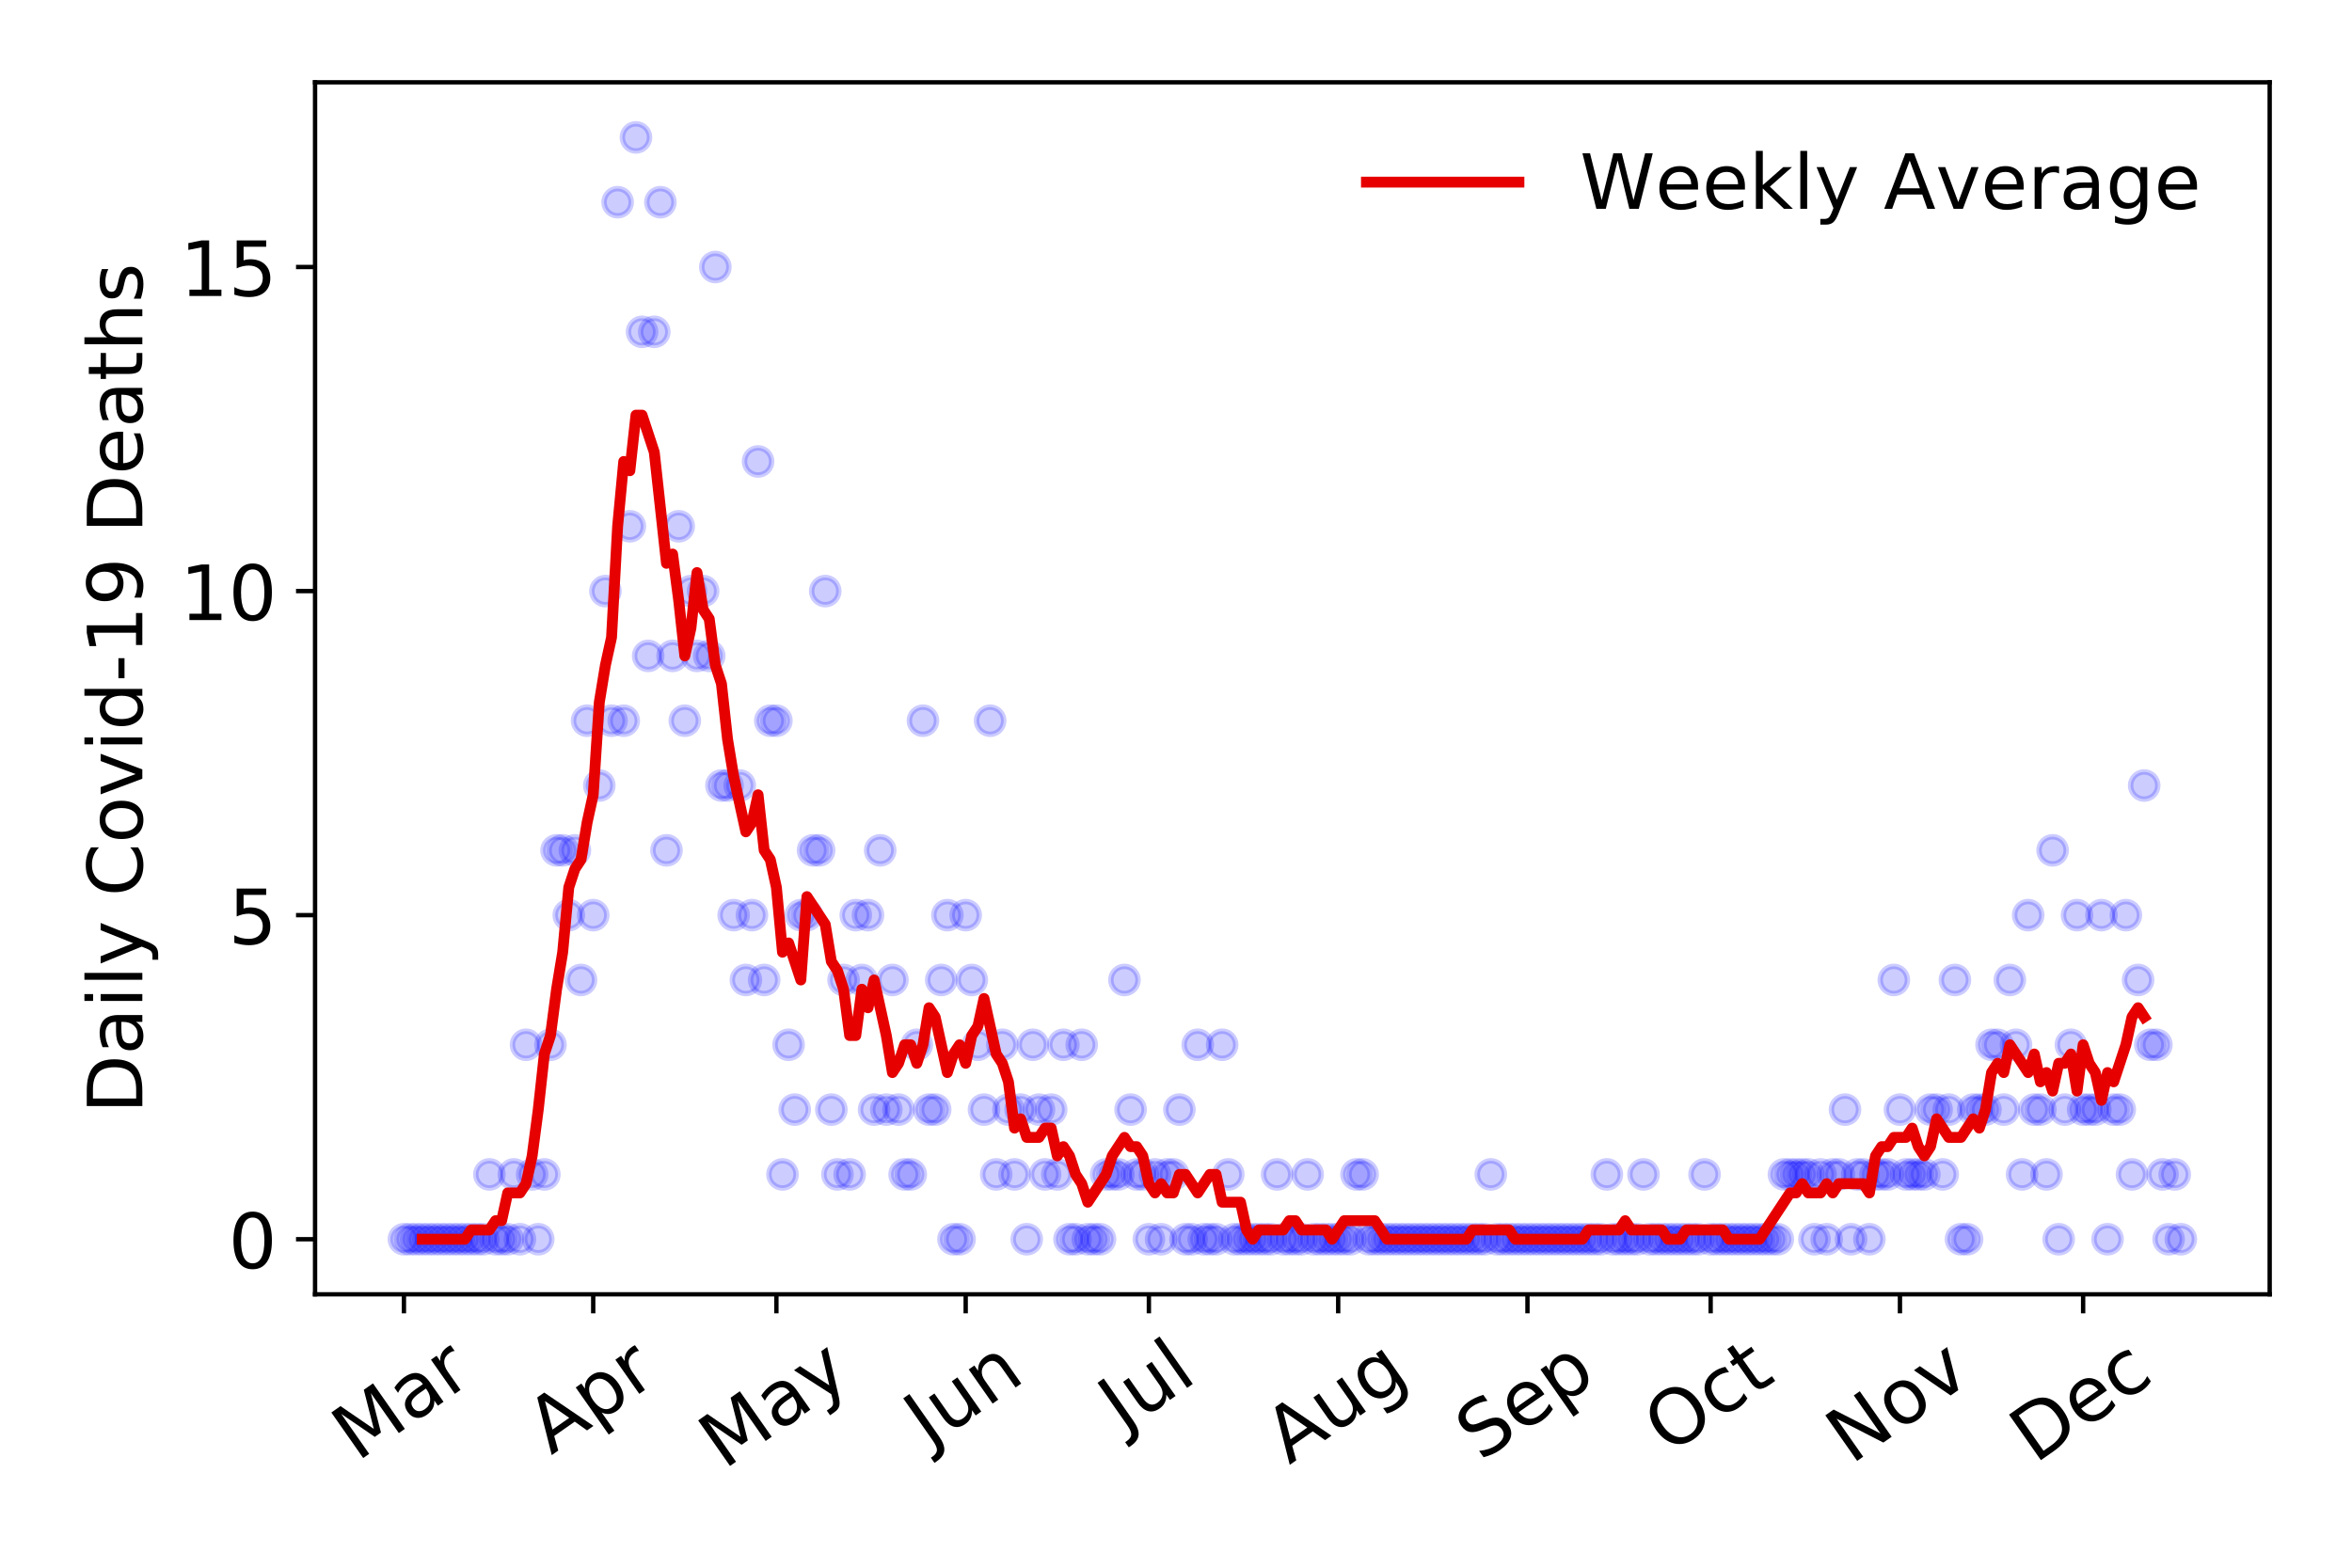 <?xml version="1.0" encoding="utf-8" standalone="no"?>
<!DOCTYPE svg PUBLIC "-//W3C//DTD SVG 1.1//EN"
  "http://www.w3.org/Graphics/SVG/1.1/DTD/svg11.dtd">
<!-- Created with matplotlib (https://matplotlib.org/) -->
<svg height="288pt" version="1.1" viewBox="0 0 432 288" width="432pt" xmlns="http://www.w3.org/2000/svg" xmlns:xlink="http://www.w3.org/1999/xlink">
 <defs>
  <style type="text/css">
*{stroke-linecap:butt;stroke-linejoin:round;}
  </style>
 </defs>
 <g id="figure_1">
  <g id="patch_1">
   <path d="M 0 288 
L 432 288 
L 432 0 
L 0 0 
z
" style="fill:#ffffff;"/>
  </g>
  <g id="axes_1">
   <g id="patch_2">
    <path d="M 57.87 237.778 
L 416.88 237.778 
L 416.88 15.12 
L 57.87 15.12 
z
" style="fill:#ffffff;"/>
   </g>
   <g id="matplotlib.axis_1">
    <g id="xtick_1">
     <g id="line2d_1">
      <defs>
       <path d="M 0 0 
L 0 3.5 
" id="md33ed0aebf" style="stroke:#000000;stroke-width:0.8;"/>
      </defs>
      <g>
       <use style="stroke:#000000;stroke-width:0.8;" x="74.189" xlink:href="#md33ed0aebf" y="237.778"/>
      </g>
     </g>
     <g id="text_1">
      <!-- Mar -->
      <defs>
       <path d="M 9.812 72.906 
L 24.516 72.906 
L 43.109 23.297 
L 61.812 72.906 
L 76.516 72.906 
L 76.516 0 
L 66.891 0 
L 66.891 64.016 
L 48.094 14.016 
L 38.188 14.016 
L 19.391 64.016 
L 19.391 0 
L 9.812 0 
z
" id="DejaVuSans-77"/>
       <path d="M 34.281 27.484 
Q 23.391 27.484 19.188 25 
Q 14.984 22.516 14.984 16.5 
Q 14.984 11.719 18.141 8.906 
Q 21.297 6.109 26.703 6.109 
Q 34.188 6.109 38.703 11.406 
Q 43.219 16.703 43.219 25.484 
L 43.219 27.484 
z
M 52.203 31.203 
L 52.203 0 
L 43.219 0 
L 43.219 8.297 
Q 40.141 3.328 35.547 0.953 
Q 30.953 -1.422 24.312 -1.422 
Q 15.922 -1.422 10.953 3.297 
Q 6 8.016 6 15.922 
Q 6 25.141 12.172 29.828 
Q 18.359 34.516 30.609 34.516 
L 43.219 34.516 
L 43.219 35.406 
Q 43.219 41.609 39.141 45 
Q 35.062 48.391 27.688 48.391 
Q 23 48.391 18.547 47.266 
Q 14.109 46.141 10.016 43.891 
L 10.016 52.203 
Q 14.938 54.109 19.578 55.047 
Q 24.219 56 28.609 56 
Q 40.484 56 46.344 49.844 
Q 52.203 43.703 52.203 31.203 
z
" id="DejaVuSans-97"/>
       <path d="M 41.109 46.297 
Q 39.594 47.172 37.812 47.578 
Q 36.031 48 33.891 48 
Q 26.266 48 22.188 43.047 
Q 18.109 38.094 18.109 28.812 
L 18.109 0 
L 9.078 0 
L 9.078 54.688 
L 18.109 54.688 
L 18.109 46.188 
Q 20.953 51.172 25.484 53.578 
Q 30.031 56 36.531 56 
Q 37.453 56 38.578 55.875 
Q 39.703 55.766 41.062 55.516 
z
" id="DejaVuSans-114"/>
      </defs>
      <g transform="translate(65.586 268.643)rotate(-35)scale(0.14 -0.14)">
       <use xlink:href="#DejaVuSans-77"/>
       <use x="86.279" xlink:href="#DejaVuSans-97"/>
       <use x="147.559" xlink:href="#DejaVuSans-114"/>
      </g>
     </g>
    </g>
    <g id="xtick_2">
     <g id="line2d_2">
      <g>
       <use style="stroke:#000000;stroke-width:0.8;" x="108.957" xlink:href="#md33ed0aebf" y="237.778"/>
      </g>
     </g>
     <g id="text_2">
      <!-- Apr -->
      <defs>
       <path d="M 34.188 63.188 
L 20.797 26.906 
L 47.609 26.906 
z
M 28.609 72.906 
L 39.797 72.906 
L 67.578 0 
L 57.328 0 
L 50.688 18.703 
L 17.828 18.703 
L 11.188 0 
L 0.781 0 
z
" id="DejaVuSans-65"/>
       <path d="M 18.109 8.203 
L 18.109 -20.797 
L 9.078 -20.797 
L 9.078 54.688 
L 18.109 54.688 
L 18.109 46.391 
Q 20.953 51.266 25.266 53.625 
Q 29.594 56 35.594 56 
Q 45.562 56 51.781 48.094 
Q 58.016 40.188 58.016 27.297 
Q 58.016 14.406 51.781 6.484 
Q 45.562 -1.422 35.594 -1.422 
Q 29.594 -1.422 25.266 0.953 
Q 20.953 3.328 18.109 8.203 
z
M 48.688 27.297 
Q 48.688 37.203 44.609 42.844 
Q 40.531 48.484 33.406 48.484 
Q 26.266 48.484 22.188 42.844 
Q 18.109 37.203 18.109 27.297 
Q 18.109 17.391 22.188 11.75 
Q 26.266 6.109 33.406 6.109 
Q 40.531 6.109 44.609 11.75 
Q 48.688 17.391 48.688 27.297 
z
" id="DejaVuSans-112"/>
      </defs>
      <g transform="translate(101.253 267.384)rotate(-35)scale(0.14 -0.14)">
       <use xlink:href="#DejaVuSans-65"/>
       <use x="68.408" xlink:href="#DejaVuSans-112"/>
       <use x="131.885" xlink:href="#DejaVuSans-114"/>
      </g>
     </g>
    </g>
    <g id="xtick_3">
     <g id="line2d_3">
      <g>
       <use style="stroke:#000000;stroke-width:0.8;" x="142.604" xlink:href="#md33ed0aebf" y="237.778"/>
      </g>
     </g>
     <g id="text_3">
      <!-- May -->
      <defs>
       <path d="M 32.172 -5.078 
Q 28.375 -14.844 24.75 -17.812 
Q 21.141 -20.797 15.094 -20.797 
L 7.906 -20.797 
L 7.906 -13.281 
L 13.188 -13.281 
Q 16.891 -13.281 18.938 -11.516 
Q 21 -9.766 23.484 -3.219 
L 25.094 0.875 
L 2.984 54.688 
L 12.5 54.688 
L 29.594 11.922 
L 46.688 54.688 
L 56.203 54.688 
z
" id="DejaVuSans-121"/>
      </defs>
      <g transform="translate(132.964 270.094)rotate(-35)scale(0.14 -0.14)">
       <use xlink:href="#DejaVuSans-77"/>
       <use x="86.279" xlink:href="#DejaVuSans-97"/>
       <use x="147.559" xlink:href="#DejaVuSans-121"/>
      </g>
     </g>
    </g>
    <g id="xtick_4">
     <g id="line2d_4">
      <g>
       <use style="stroke:#000000;stroke-width:0.8;" x="177.372" xlink:href="#md33ed0aebf" y="237.778"/>
      </g>
     </g>
     <g id="text_4">
      <!-- Jun -->
      <defs>
       <path d="M 9.812 72.906 
L 19.672 72.906 
L 19.672 5.078 
Q 19.672 -8.109 14.672 -14.062 
Q 9.672 -20.016 -1.422 -20.016 
L -5.172 -20.016 
L -5.172 -11.719 
L -2.094 -11.719 
Q 4.438 -11.719 7.125 -8.047 
Q 9.812 -4.391 9.812 5.078 
z
" id="DejaVuSans-74"/>
       <path d="M 8.5 21.578 
L 8.5 54.688 
L 17.484 54.688 
L 17.484 21.922 
Q 17.484 14.156 20.5 10.266 
Q 23.531 6.391 29.594 6.391 
Q 36.859 6.391 41.078 11.031 
Q 45.312 15.672 45.312 23.688 
L 45.312 54.688 
L 54.297 54.688 
L 54.297 0 
L 45.312 0 
L 45.312 8.406 
Q 42.047 3.422 37.719 1 
Q 33.406 -1.422 27.688 -1.422 
Q 18.266 -1.422 13.375 4.438 
Q 8.5 10.297 8.5 21.578 
z
M 31.109 56 
z
" id="DejaVuSans-117"/>
       <path d="M 54.891 33.016 
L 54.891 0 
L 45.906 0 
L 45.906 32.719 
Q 45.906 40.484 42.875 44.328 
Q 39.844 48.188 33.797 48.188 
Q 26.516 48.188 22.312 43.547 
Q 18.109 38.922 18.109 30.906 
L 18.109 0 
L 9.078 0 
L 9.078 54.688 
L 18.109 54.688 
L 18.109 46.188 
Q 21.344 51.125 25.703 53.562 
Q 30.078 56 35.797 56 
Q 45.219 56 50.047 50.172 
Q 54.891 44.344 54.891 33.016 
z
" id="DejaVuSans-110"/>
      </defs>
      <g transform="translate(170.628 266.039)rotate(-35)scale(0.14 -0.14)">
       <use xlink:href="#DejaVuSans-74"/>
       <use x="29.492" xlink:href="#DejaVuSans-117"/>
       <use x="92.871" xlink:href="#DejaVuSans-110"/>
      </g>
     </g>
    </g>
    <g id="xtick_5">
     <g id="line2d_5">
      <g>
       <use style="stroke:#000000;stroke-width:0.8;" x="211.018" xlink:href="#md33ed0aebf" y="237.778"/>
      </g>
     </g>
     <g id="text_5">
      <!-- Jul -->
      <defs>
       <path d="M 9.422 75.984 
L 18.406 75.984 
L 18.406 0 
L 9.422 0 
z
" id="DejaVuSans-108"/>
      </defs>
      <g transform="translate(206.316 263.181)rotate(-35)scale(0.14 -0.14)">
       <use xlink:href="#DejaVuSans-74"/>
       <use x="29.492" xlink:href="#DejaVuSans-117"/>
       <use x="92.871" xlink:href="#DejaVuSans-108"/>
      </g>
     </g>
    </g>
    <g id="xtick_6">
     <g id="line2d_6">
      <g>
       <use style="stroke:#000000;stroke-width:0.8;" x="245.787" xlink:href="#md33ed0aebf" y="237.778"/>
      </g>
     </g>
     <g id="text_6">
      <!-- Aug -->
      <defs>
       <path d="M 45.406 27.984 
Q 45.406 37.75 41.375 43.109 
Q 37.359 48.484 30.078 48.484 
Q 22.859 48.484 18.828 43.109 
Q 14.797 37.75 14.797 27.984 
Q 14.797 18.266 18.828 12.891 
Q 22.859 7.516 30.078 7.516 
Q 37.359 7.516 41.375 12.891 
Q 45.406 18.266 45.406 27.984 
z
M 54.391 6.781 
Q 54.391 -7.172 48.188 -13.984 
Q 42 -20.797 29.203 -20.797 
Q 24.469 -20.797 20.266 -20.094 
Q 16.062 -19.391 12.109 -17.922 
L 12.109 -9.188 
Q 16.062 -11.328 19.922 -12.344 
Q 23.781 -13.375 27.781 -13.375 
Q 36.625 -13.375 41.016 -8.766 
Q 45.406 -4.156 45.406 5.172 
L 45.406 9.625 
Q 42.625 4.781 38.281 2.391 
Q 33.938 0 27.875 0 
Q 17.828 0 11.672 7.656 
Q 5.516 15.328 5.516 27.984 
Q 5.516 40.672 11.672 48.328 
Q 17.828 56 27.875 56 
Q 33.938 56 38.281 53.609 
Q 42.625 51.219 45.406 46.391 
L 45.406 54.688 
L 54.391 54.688 
z
" id="DejaVuSans-103"/>
      </defs>
      <g transform="translate(236.806 269.172)rotate(-35)scale(0.14 -0.14)">
       <use xlink:href="#DejaVuSans-65"/>
       <use x="68.408" xlink:href="#DejaVuSans-117"/>
       <use x="131.787" xlink:href="#DejaVuSans-103"/>
      </g>
     </g>
    </g>
    <g id="xtick_7">
     <g id="line2d_7">
      <g>
       <use style="stroke:#000000;stroke-width:0.8;" x="280.555" xlink:href="#md33ed0aebf" y="237.778"/>
      </g>
     </g>
     <g id="text_7">
      <!-- Sep -->
      <defs>
       <path d="M 53.516 70.516 
L 53.516 60.891 
Q 47.906 63.578 42.922 64.891 
Q 37.938 66.219 33.297 66.219 
Q 25.25 66.219 20.875 63.094 
Q 16.5 59.969 16.5 54.203 
Q 16.5 49.359 19.406 46.891 
Q 22.312 44.438 30.422 42.922 
L 36.375 41.703 
Q 47.406 39.594 52.656 34.297 
Q 57.906 29 57.906 20.125 
Q 57.906 9.516 50.797 4.047 
Q 43.703 -1.422 29.984 -1.422 
Q 24.812 -1.422 18.969 -0.25 
Q 13.141 0.922 6.891 3.219 
L 6.891 13.375 
Q 12.891 10.016 18.656 8.297 
Q 24.422 6.594 29.984 6.594 
Q 38.422 6.594 43.016 9.906 
Q 47.609 13.234 47.609 19.391 
Q 47.609 24.75 44.312 27.781 
Q 41.016 30.812 33.5 32.328 
L 27.484 33.5 
Q 16.453 35.688 11.516 40.375 
Q 6.594 45.062 6.594 53.422 
Q 6.594 63.094 13.406 68.656 
Q 20.219 74.219 32.172 74.219 
Q 37.312 74.219 42.625 73.281 
Q 47.953 72.359 53.516 70.516 
z
" id="DejaVuSans-83"/>
       <path d="M 56.203 29.594 
L 56.203 25.203 
L 14.891 25.203 
Q 15.484 15.922 20.484 11.062 
Q 25.484 6.203 34.422 6.203 
Q 39.594 6.203 44.453 7.469 
Q 49.312 8.734 54.109 11.281 
L 54.109 2.781 
Q 49.266 0.734 44.188 -0.344 
Q 39.109 -1.422 33.891 -1.422 
Q 20.797 -1.422 13.156 6.188 
Q 5.516 13.812 5.516 26.812 
Q 5.516 40.234 12.766 48.109 
Q 20.016 56 32.328 56 
Q 43.359 56 49.781 48.891 
Q 56.203 41.797 56.203 29.594 
z
M 47.219 32.234 
Q 47.125 39.594 43.094 43.984 
Q 39.062 48.391 32.422 48.391 
Q 24.906 48.391 20.391 44.141 
Q 15.875 39.891 15.188 32.172 
z
" id="DejaVuSans-101"/>
      </defs>
      <g transform="translate(271.962 268.629)rotate(-35)scale(0.14 -0.14)">
       <use xlink:href="#DejaVuSans-83"/>
       <use x="63.477" xlink:href="#DejaVuSans-101"/>
       <use x="125" xlink:href="#DejaVuSans-112"/>
      </g>
     </g>
    </g>
    <g id="xtick_8">
     <g id="line2d_8">
      <g>
       <use style="stroke:#000000;stroke-width:0.8;" x="314.202" xlink:href="#md33ed0aebf" y="237.778"/>
      </g>
     </g>
     <g id="text_8">
      <!-- Oct -->
      <defs>
       <path d="M 39.406 66.219 
Q 28.656 66.219 22.328 58.203 
Q 16.016 50.203 16.016 36.375 
Q 16.016 22.609 22.328 14.594 
Q 28.656 6.594 39.406 6.594 
Q 50.141 6.594 56.422 14.594 
Q 62.703 22.609 62.703 36.375 
Q 62.703 50.203 56.422 58.203 
Q 50.141 66.219 39.406 66.219 
z
M 39.406 74.219 
Q 54.734 74.219 63.906 63.938 
Q 73.094 53.656 73.094 36.375 
Q 73.094 19.141 63.906 8.859 
Q 54.734 -1.422 39.406 -1.422 
Q 24.031 -1.422 14.812 8.828 
Q 5.609 19.094 5.609 36.375 
Q 5.609 53.656 14.812 63.938 
Q 24.031 74.219 39.406 74.219 
z
" id="DejaVuSans-79"/>
       <path d="M 48.781 52.594 
L 48.781 44.188 
Q 44.969 46.297 41.141 47.344 
Q 37.312 48.391 33.406 48.391 
Q 24.656 48.391 19.812 42.844 
Q 14.984 37.312 14.984 27.297 
Q 14.984 17.281 19.812 11.734 
Q 24.656 6.203 33.406 6.203 
Q 37.312 6.203 41.141 7.25 
Q 44.969 8.297 48.781 10.406 
L 48.781 2.094 
Q 45.016 0.344 40.984 -0.531 
Q 36.969 -1.422 32.422 -1.422 
Q 20.062 -1.422 12.781 6.344 
Q 5.516 14.109 5.516 27.297 
Q 5.516 40.672 12.859 48.328 
Q 20.219 56 33.016 56 
Q 37.156 56 41.109 55.141 
Q 45.062 54.297 48.781 52.594 
z
" id="DejaVuSans-99"/>
       <path d="M 18.312 70.219 
L 18.312 54.688 
L 36.812 54.688 
L 36.812 47.703 
L 18.312 47.703 
L 18.312 18.016 
Q 18.312 11.328 20.141 9.422 
Q 21.969 7.516 27.594 7.516 
L 36.812 7.516 
L 36.812 0 
L 27.594 0 
Q 17.188 0 13.234 3.875 
Q 9.281 7.766 9.281 18.016 
L 9.281 47.703 
L 2.688 47.703 
L 2.688 54.688 
L 9.281 54.688 
L 9.281 70.219 
z
" id="DejaVuSans-116"/>
      </defs>
      <g transform="translate(306.503 267.377)rotate(-35)scale(0.14 -0.14)">
       <use xlink:href="#DejaVuSans-79"/>
       <use x="78.711" xlink:href="#DejaVuSans-99"/>
       <use x="133.691" xlink:href="#DejaVuSans-116"/>
      </g>
     </g>
    </g>
    <g id="xtick_9">
     <g id="line2d_9">
      <g>
       <use style="stroke:#000000;stroke-width:0.8;" x="348.97" xlink:href="#md33ed0aebf" y="237.778"/>
      </g>
     </g>
     <g id="text_9">
      <!-- Nov -->
      <defs>
       <path d="M 9.812 72.906 
L 23.094 72.906 
L 55.422 11.922 
L 55.422 72.906 
L 64.984 72.906 
L 64.984 0 
L 51.703 0 
L 19.391 60.984 
L 19.391 0 
L 9.812 0 
z
" id="DejaVuSans-78"/>
       <path d="M 30.609 48.391 
Q 23.391 48.391 19.188 42.75 
Q 14.984 37.109 14.984 27.297 
Q 14.984 17.484 19.156 11.844 
Q 23.344 6.203 30.609 6.203 
Q 37.797 6.203 41.984 11.859 
Q 46.188 17.531 46.188 27.297 
Q 46.188 37.016 41.984 42.703 
Q 37.797 48.391 30.609 48.391 
z
M 30.609 56 
Q 42.328 56 49.016 48.375 
Q 55.719 40.766 55.719 27.297 
Q 55.719 13.875 49.016 6.219 
Q 42.328 -1.422 30.609 -1.422 
Q 18.844 -1.422 12.172 6.219 
Q 5.516 13.875 5.516 27.297 
Q 5.516 40.766 12.172 48.375 
Q 18.844 56 30.609 56 
z
" id="DejaVuSans-111"/>
       <path d="M 2.984 54.688 
L 12.5 54.688 
L 29.594 8.797 
L 46.688 54.688 
L 56.203 54.688 
L 35.688 0 
L 23.484 0 
z
" id="DejaVuSans-118"/>
      </defs>
      <g transform="translate(339.993 269.166)rotate(-35)scale(0.14 -0.14)">
       <use xlink:href="#DejaVuSans-78"/>
       <use x="74.805" xlink:href="#DejaVuSans-111"/>
       <use x="135.986" xlink:href="#DejaVuSans-118"/>
      </g>
     </g>
    </g>
    <g id="xtick_10">
     <g id="line2d_10">
      <g>
       <use style="stroke:#000000;stroke-width:0.8;" x="382.616" xlink:href="#md33ed0aebf" y="237.778"/>
      </g>
     </g>
     <g id="text_10">
      <!-- Dec -->
      <defs>
       <path d="M 19.672 64.797 
L 19.672 8.109 
L 31.594 8.109 
Q 46.688 8.109 53.688 14.938 
Q 60.688 21.781 60.688 36.531 
Q 60.688 51.172 53.688 57.984 
Q 46.688 64.797 31.594 64.797 
z
M 9.812 72.906 
L 30.078 72.906 
Q 51.266 72.906 61.172 64.094 
Q 71.094 55.281 71.094 36.531 
Q 71.094 17.672 61.125 8.828 
Q 51.172 0 30.078 0 
L 9.812 0 
z
" id="DejaVuSans-68"/>
      </defs>
      <g transform="translate(373.736 269.032)rotate(-35)scale(0.14 -0.14)">
       <use xlink:href="#DejaVuSans-68"/>
       <use x="77.002" xlink:href="#DejaVuSans-101"/>
       <use x="138.525" xlink:href="#DejaVuSans-99"/>
      </g>
     </g>
    </g>
   </g>
   <g id="matplotlib.axis_2">
    <g id="ytick_1">
     <g id="line2d_11">
      <defs>
       <path d="M 0 0 
L -3.5 0 
" id="m77ff3d4726" style="stroke:#000000;stroke-width:0.8;"/>
      </defs>
      <g>
       <use style="stroke:#000000;stroke-width:0.8;" x="57.87" xlink:href="#m77ff3d4726" y="227.657"/>
      </g>
     </g>
     <g id="text_11">
      <!-- 0 -->
      <defs>
       <path d="M 31.781 66.406 
Q 24.172 66.406 20.328 58.906 
Q 16.5 51.422 16.5 36.375 
Q 16.5 21.391 20.328 13.891 
Q 24.172 6.391 31.781 6.391 
Q 39.453 6.391 43.281 13.891 
Q 47.125 21.391 47.125 36.375 
Q 47.125 51.422 43.281 58.906 
Q 39.453 66.406 31.781 66.406 
z
M 31.781 74.219 
Q 44.047 74.219 50.516 64.516 
Q 56.984 54.828 56.984 36.375 
Q 56.984 17.969 50.516 8.266 
Q 44.047 -1.422 31.781 -1.422 
Q 19.531 -1.422 13.062 8.266 
Q 6.594 17.969 6.594 36.375 
Q 6.594 54.828 13.062 64.516 
Q 19.531 74.219 31.781 74.219 
z
" id="DejaVuSans-48"/>
      </defs>
      <g transform="translate(41.962 232.976)scale(0.14 -0.14)">
       <use xlink:href="#DejaVuSans-48"/>
      </g>
     </g>
    </g>
    <g id="ytick_2">
     <g id="line2d_12">
      <g>
       <use style="stroke:#000000;stroke-width:0.8;" x="57.87" xlink:href="#m77ff3d4726" y="168.123"/>
      </g>
     </g>
     <g id="text_12">
      <!-- 5 -->
      <defs>
       <path d="M 10.797 72.906 
L 49.516 72.906 
L 49.516 64.594 
L 19.828 64.594 
L 19.828 46.734 
Q 21.969 47.469 24.109 47.828 
Q 26.266 48.188 28.422 48.188 
Q 40.625 48.188 47.75 41.5 
Q 54.891 34.812 54.891 23.391 
Q 54.891 11.625 47.562 5.094 
Q 40.234 -1.422 26.906 -1.422 
Q 22.312 -1.422 17.547 -0.641 
Q 12.797 0.141 7.719 1.703 
L 7.719 11.625 
Q 12.109 9.234 16.797 8.062 
Q 21.484 6.891 26.703 6.891 
Q 35.156 6.891 40.078 11.328 
Q 45.016 15.766 45.016 23.391 
Q 45.016 31 40.078 35.438 
Q 35.156 39.891 26.703 39.891 
Q 22.75 39.891 18.812 39.016 
Q 14.891 38.141 10.797 36.281 
z
" id="DejaVuSans-53"/>
      </defs>
      <g transform="translate(41.962 173.442)scale(0.14 -0.14)">
       <use xlink:href="#DejaVuSans-53"/>
      </g>
     </g>
    </g>
    <g id="ytick_3">
     <g id="line2d_13">
      <g>
       <use style="stroke:#000000;stroke-width:0.8;" x="57.87" xlink:href="#m77ff3d4726" y="108.589"/>
      </g>
     </g>
     <g id="text_13">
      <!-- 10 -->
      <defs>
       <path d="M 12.406 8.297 
L 28.516 8.297 
L 28.516 63.922 
L 10.984 60.406 
L 10.984 69.391 
L 28.422 72.906 
L 38.281 72.906 
L 38.281 8.297 
L 54.391 8.297 
L 54.391 0 
L 12.406 0 
z
" id="DejaVuSans-49"/>
      </defs>
      <g transform="translate(33.055 113.908)scale(0.14 -0.14)">
       <use xlink:href="#DejaVuSans-49"/>
       <use x="63.623" xlink:href="#DejaVuSans-48"/>
      </g>
     </g>
    </g>
    <g id="ytick_4">
     <g id="line2d_14">
      <g>
       <use style="stroke:#000000;stroke-width:0.8;" x="57.87" xlink:href="#m77ff3d4726" y="49.055"/>
      </g>
     </g>
     <g id="text_14">
      <!-- 15 -->
      <g transform="translate(33.055 54.373)scale(0.14 -0.14)">
       <use xlink:href="#DejaVuSans-49"/>
       <use x="63.623" xlink:href="#DejaVuSans-53"/>
      </g>
     </g>
    </g>
    <g id="text_15">
     <!-- Daily Covid-19 Deaths -->
     <defs>
      <path d="M 9.422 54.688 
L 18.406 54.688 
L 18.406 0 
L 9.422 0 
z
M 9.422 75.984 
L 18.406 75.984 
L 18.406 64.594 
L 9.422 64.594 
z
" id="DejaVuSans-105"/>
      <path id="DejaVuSans-32"/>
      <path d="M 64.406 67.281 
L 64.406 56.891 
Q 59.422 61.531 53.781 63.812 
Q 48.141 66.109 41.797 66.109 
Q 29.297 66.109 22.656 58.469 
Q 16.016 50.828 16.016 36.375 
Q 16.016 21.969 22.656 14.328 
Q 29.297 6.688 41.797 6.688 
Q 48.141 6.688 53.781 8.984 
Q 59.422 11.281 64.406 15.922 
L 64.406 5.609 
Q 59.234 2.094 53.438 0.328 
Q 47.656 -1.422 41.219 -1.422 
Q 24.656 -1.422 15.125 8.703 
Q 5.609 18.844 5.609 36.375 
Q 5.609 53.953 15.125 64.078 
Q 24.656 74.219 41.219 74.219 
Q 47.75 74.219 53.531 72.484 
Q 59.328 70.75 64.406 67.281 
z
" id="DejaVuSans-67"/>
      <path d="M 45.406 46.391 
L 45.406 75.984 
L 54.391 75.984 
L 54.391 0 
L 45.406 0 
L 45.406 8.203 
Q 42.578 3.328 38.25 0.953 
Q 33.938 -1.422 27.875 -1.422 
Q 17.969 -1.422 11.734 6.484 
Q 5.516 14.406 5.516 27.297 
Q 5.516 40.188 11.734 48.094 
Q 17.969 56 27.875 56 
Q 33.938 56 38.25 53.625 
Q 42.578 51.266 45.406 46.391 
z
M 14.797 27.297 
Q 14.797 17.391 18.875 11.75 
Q 22.953 6.109 30.078 6.109 
Q 37.203 6.109 41.297 11.75 
Q 45.406 17.391 45.406 27.297 
Q 45.406 37.203 41.297 42.844 
Q 37.203 48.484 30.078 48.484 
Q 22.953 48.484 18.875 42.844 
Q 14.797 37.203 14.797 27.297 
z
" id="DejaVuSans-100"/>
      <path d="M 4.891 31.391 
L 31.203 31.391 
L 31.203 23.391 
L 4.891 23.391 
z
" id="DejaVuSans-45"/>
      <path d="M 10.984 1.516 
L 10.984 10.5 
Q 14.703 8.734 18.5 7.812 
Q 22.312 6.891 25.984 6.891 
Q 35.75 6.891 40.891 13.453 
Q 46.047 20.016 46.781 33.406 
Q 43.953 29.203 39.594 26.953 
Q 35.25 24.703 29.984 24.703 
Q 19.047 24.703 12.672 31.312 
Q 6.297 37.938 6.297 49.422 
Q 6.297 60.641 12.938 67.422 
Q 19.578 74.219 30.609 74.219 
Q 43.266 74.219 49.922 64.516 
Q 56.594 54.828 56.594 36.375 
Q 56.594 19.141 48.406 8.859 
Q 40.234 -1.422 26.422 -1.422 
Q 22.703 -1.422 18.891 -0.688 
Q 15.094 0.047 10.984 1.516 
z
M 30.609 32.422 
Q 37.25 32.422 41.125 36.953 
Q 45.016 41.5 45.016 49.422 
Q 45.016 57.281 41.125 61.844 
Q 37.25 66.406 30.609 66.406 
Q 23.969 66.406 20.094 61.844 
Q 16.219 57.281 16.219 49.422 
Q 16.219 41.5 20.094 36.953 
Q 23.969 32.422 30.609 32.422 
z
" id="DejaVuSans-57"/>
      <path d="M 54.891 33.016 
L 54.891 0 
L 45.906 0 
L 45.906 32.719 
Q 45.906 40.484 42.875 44.328 
Q 39.844 48.188 33.797 48.188 
Q 26.516 48.188 22.312 43.547 
Q 18.109 38.922 18.109 30.906 
L 18.109 0 
L 9.078 0 
L 9.078 75.984 
L 18.109 75.984 
L 18.109 46.188 
Q 21.344 51.125 25.703 53.562 
Q 30.078 56 35.797 56 
Q 45.219 56 50.047 50.172 
Q 54.891 44.344 54.891 33.016 
z
" id="DejaVuSans-104"/>
      <path d="M 44.281 53.078 
L 44.281 44.578 
Q 40.484 46.531 36.375 47.5 
Q 32.281 48.484 27.875 48.484 
Q 21.188 48.484 17.844 46.438 
Q 14.5 44.391 14.5 40.281 
Q 14.5 37.156 16.891 35.375 
Q 19.281 33.594 26.516 31.984 
L 29.594 31.297 
Q 39.156 29.25 43.188 25.516 
Q 47.219 21.781 47.219 15.094 
Q 47.219 7.469 41.188 3.016 
Q 35.156 -1.422 24.609 -1.422 
Q 20.219 -1.422 15.453 -0.562 
Q 10.688 0.297 5.422 2 
L 5.422 11.281 
Q 10.406 8.688 15.234 7.391 
Q 20.062 6.109 24.812 6.109 
Q 31.156 6.109 34.562 8.281 
Q 37.984 10.453 37.984 14.406 
Q 37.984 18.062 35.516 20.016 
Q 33.062 21.969 24.703 23.781 
L 21.578 24.516 
Q 13.234 26.266 9.516 29.906 
Q 5.812 33.547 5.812 39.891 
Q 5.812 47.609 11.281 51.797 
Q 16.75 56 26.812 56 
Q 31.781 56 36.172 55.266 
Q 40.578 54.547 44.281 53.078 
z
" id="DejaVuSans-115"/>
     </defs>
     <g transform="translate(26.143 204.56)rotate(-90)scale(0.14 -0.14)">
      <use xlink:href="#DejaVuSans-68"/>
      <use x="77.002" xlink:href="#DejaVuSans-97"/>
      <use x="138.281" xlink:href="#DejaVuSans-105"/>
      <use x="166.064" xlink:href="#DejaVuSans-108"/>
      <use x="193.848" xlink:href="#DejaVuSans-121"/>
      <use x="253.027" xlink:href="#DejaVuSans-32"/>
      <use x="284.814" xlink:href="#DejaVuSans-67"/>
      <use x="354.639" xlink:href="#DejaVuSans-111"/>
      <use x="415.82" xlink:href="#DejaVuSans-118"/>
      <use x="475" xlink:href="#DejaVuSans-105"/>
      <use x="502.783" xlink:href="#DejaVuSans-100"/>
      <use x="566.26" xlink:href="#DejaVuSans-45"/>
      <use x="602.344" xlink:href="#DejaVuSans-49"/>
      <use x="665.967" xlink:href="#DejaVuSans-57"/>
      <use x="729.59" xlink:href="#DejaVuSans-32"/>
      <use x="761.377" xlink:href="#DejaVuSans-68"/>
      <use x="838.379" xlink:href="#DejaVuSans-101"/>
      <use x="899.902" xlink:href="#DejaVuSans-97"/>
      <use x="961.182" xlink:href="#DejaVuSans-116"/>
      <use x="1000.391" xlink:href="#DejaVuSans-104"/>
      <use x="1063.77" xlink:href="#DejaVuSans-115"/>
     </g>
    </g>
   </g>
   <g id="line2d_15">
    <defs>
     <path d="M 0 2.5 
C 0.663 2.5 1.299 2.237 1.768 1.768 
C 2.237 1.299 2.5 0.663 2.5 0 
C 2.5 -0.663 2.237 -1.299 1.768 -1.768 
C 1.299 -2.237 0.663 -2.5 0 -2.5 
C -0.663 -2.5 -1.299 -2.237 -1.768 -1.768 
C -2.237 -1.299 -2.5 -0.663 -2.5 0 
C -2.5 0.663 -2.237 1.299 -1.768 1.768 
C -1.299 2.237 -0.663 2.5 0 2.5 
z
" id="m780ba8ada3" style="stroke:#0000ff;stroke-opacity:0.2;"/>
    </defs>
    <g clip-path="url(#pac91b34b59)">
     <use style="fill:#0000ff;fill-opacity:0.2;stroke:#0000ff;stroke-opacity:0.2;" x="74.189" xlink:href="#m780ba8ada3" y="227.657"/>
     <use style="fill:#0000ff;fill-opacity:0.2;stroke:#0000ff;stroke-opacity:0.2;" x="75.31" xlink:href="#m780ba8ada3" y="227.657"/>
     <use style="fill:#0000ff;fill-opacity:0.2;stroke:#0000ff;stroke-opacity:0.2;" x="76.432" xlink:href="#m780ba8ada3" y="227.657"/>
     <use style="fill:#0000ff;fill-opacity:0.2;stroke:#0000ff;stroke-opacity:0.2;" x="77.553" xlink:href="#m780ba8ada3" y="227.657"/>
     <use style="fill:#0000ff;fill-opacity:0.2;stroke:#0000ff;stroke-opacity:0.2;" x="78.675" xlink:href="#m780ba8ada3" y="227.657"/>
     <use style="fill:#0000ff;fill-opacity:0.2;stroke:#0000ff;stroke-opacity:0.2;" x="79.796" xlink:href="#m780ba8ada3" y="227.657"/>
     <use style="fill:#0000ff;fill-opacity:0.2;stroke:#0000ff;stroke-opacity:0.2;" x="80.918" xlink:href="#m780ba8ada3" y="227.657"/>
     <use style="fill:#0000ff;fill-opacity:0.2;stroke:#0000ff;stroke-opacity:0.2;" x="82.04" xlink:href="#m780ba8ada3" y="227.657"/>
     <use style="fill:#0000ff;fill-opacity:0.2;stroke:#0000ff;stroke-opacity:0.2;" x="83.161" xlink:href="#m780ba8ada3" y="227.657"/>
     <use style="fill:#0000ff;fill-opacity:0.2;stroke:#0000ff;stroke-opacity:0.2;" x="84.283" xlink:href="#m780ba8ada3" y="227.657"/>
     <use style="fill:#0000ff;fill-opacity:0.2;stroke:#0000ff;stroke-opacity:0.2;" x="85.404" xlink:href="#m780ba8ada3" y="227.657"/>
     <use style="fill:#0000ff;fill-opacity:0.2;stroke:#0000ff;stroke-opacity:0.2;" x="86.526" xlink:href="#m780ba8ada3" y="227.657"/>
     <use style="fill:#0000ff;fill-opacity:0.2;stroke:#0000ff;stroke-opacity:0.2;" x="87.647" xlink:href="#m780ba8ada3" y="227.657"/>
     <use style="fill:#0000ff;fill-opacity:0.2;stroke:#0000ff;stroke-opacity:0.2;" x="88.769" xlink:href="#m780ba8ada3" y="227.657"/>
     <use style="fill:#0000ff;fill-opacity:0.2;stroke:#0000ff;stroke-opacity:0.2;" x="89.89" xlink:href="#m780ba8ada3" y="215.75"/>
     <use style="fill:#0000ff;fill-opacity:0.2;stroke:#0000ff;stroke-opacity:0.2;" x="91.012" xlink:href="#m780ba8ada3" y="227.657"/>
     <use style="fill:#0000ff;fill-opacity:0.2;stroke:#0000ff;stroke-opacity:0.2;" x="92.134" xlink:href="#m780ba8ada3" y="227.657"/>
     <use style="fill:#0000ff;fill-opacity:0.2;stroke:#0000ff;stroke-opacity:0.2;" x="93.255" xlink:href="#m780ba8ada3" y="227.657"/>
     <use style="fill:#0000ff;fill-opacity:0.2;stroke:#0000ff;stroke-opacity:0.2;" x="94.377" xlink:href="#m780ba8ada3" y="215.75"/>
     <use style="fill:#0000ff;fill-opacity:0.2;stroke:#0000ff;stroke-opacity:0.2;" x="95.498" xlink:href="#m780ba8ada3" y="227.657"/>
     <use style="fill:#0000ff;fill-opacity:0.2;stroke:#0000ff;stroke-opacity:0.2;" x="96.62" xlink:href="#m780ba8ada3" y="191.937"/>
     <use style="fill:#0000ff;fill-opacity:0.2;stroke:#0000ff;stroke-opacity:0.2;" x="97.741" xlink:href="#m780ba8ada3" y="215.75"/>
     <use style="fill:#0000ff;fill-opacity:0.2;stroke:#0000ff;stroke-opacity:0.2;" x="98.863" xlink:href="#m780ba8ada3" y="227.657"/>
     <use style="fill:#0000ff;fill-opacity:0.2;stroke:#0000ff;stroke-opacity:0.2;" x="99.984" xlink:href="#m780ba8ada3" y="215.75"/>
     <use style="fill:#0000ff;fill-opacity:0.2;stroke:#0000ff;stroke-opacity:0.2;" x="101.106" xlink:href="#m780ba8ada3" y="191.937"/>
     <use style="fill:#0000ff;fill-opacity:0.2;stroke:#0000ff;stroke-opacity:0.2;" x="102.228" xlink:href="#m780ba8ada3" y="156.216"/>
     <use style="fill:#0000ff;fill-opacity:0.2;stroke:#0000ff;stroke-opacity:0.2;" x="103.349" xlink:href="#m780ba8ada3" y="156.216"/>
     <use style="fill:#0000ff;fill-opacity:0.2;stroke:#0000ff;stroke-opacity:0.2;" x="104.471" xlink:href="#m780ba8ada3" y="168.123"/>
     <use style="fill:#0000ff;fill-opacity:0.2;stroke:#0000ff;stroke-opacity:0.2;" x="105.592" xlink:href="#m780ba8ada3" y="156.216"/>
     <use style="fill:#0000ff;fill-opacity:0.2;stroke:#0000ff;stroke-opacity:0.2;" x="106.714" xlink:href="#m780ba8ada3" y="180.03"/>
     <use style="fill:#0000ff;fill-opacity:0.2;stroke:#0000ff;stroke-opacity:0.2;" x="107.835" xlink:href="#m780ba8ada3" y="132.403"/>
     <use style="fill:#0000ff;fill-opacity:0.2;stroke:#0000ff;stroke-opacity:0.2;" x="108.957" xlink:href="#m780ba8ada3" y="168.123"/>
     <use style="fill:#0000ff;fill-opacity:0.2;stroke:#0000ff;stroke-opacity:0.2;" x="110.078" xlink:href="#m780ba8ada3" y="144.309"/>
     <use style="fill:#0000ff;fill-opacity:0.2;stroke:#0000ff;stroke-opacity:0.2;" x="111.2" xlink:href="#m780ba8ada3" y="108.589"/>
     <use style="fill:#0000ff;fill-opacity:0.2;stroke:#0000ff;stroke-opacity:0.2;" x="112.322" xlink:href="#m780ba8ada3" y="132.403"/>
     <use style="fill:#0000ff;fill-opacity:0.2;stroke:#0000ff;stroke-opacity:0.2;" x="113.443" xlink:href="#m780ba8ada3" y="37.148"/>
     <use style="fill:#0000ff;fill-opacity:0.2;stroke:#0000ff;stroke-opacity:0.2;" x="114.565" xlink:href="#m780ba8ada3" y="132.403"/>
     <use style="fill:#0000ff;fill-opacity:0.2;stroke:#0000ff;stroke-opacity:0.2;" x="115.686" xlink:href="#m780ba8ada3" y="96.682"/>
     <use style="fill:#0000ff;fill-opacity:0.2;stroke:#0000ff;stroke-opacity:0.2;" x="116.808" xlink:href="#m780ba8ada3" y="25.241"/>
     <use style="fill:#0000ff;fill-opacity:0.2;stroke:#0000ff;stroke-opacity:0.2;" x="117.929" xlink:href="#m780ba8ada3" y="60.961"/>
     <use style="fill:#0000ff;fill-opacity:0.2;stroke:#0000ff;stroke-opacity:0.2;" x="119.051" xlink:href="#m780ba8ada3" y="120.496"/>
     <use style="fill:#0000ff;fill-opacity:0.2;stroke:#0000ff;stroke-opacity:0.2;" x="120.172" xlink:href="#m780ba8ada3" y="60.961"/>
     <use style="fill:#0000ff;fill-opacity:0.2;stroke:#0000ff;stroke-opacity:0.2;" x="121.294" xlink:href="#m780ba8ada3" y="37.148"/>
     <use style="fill:#0000ff;fill-opacity:0.2;stroke:#0000ff;stroke-opacity:0.2;" x="122.416" xlink:href="#m780ba8ada3" y="156.216"/>
     <use style="fill:#0000ff;fill-opacity:0.2;stroke:#0000ff;stroke-opacity:0.2;" x="123.537" xlink:href="#m780ba8ada3" y="120.496"/>
     <use style="fill:#0000ff;fill-opacity:0.2;stroke:#0000ff;stroke-opacity:0.2;" x="124.659" xlink:href="#m780ba8ada3" y="96.682"/>
     <use style="fill:#0000ff;fill-opacity:0.2;stroke:#0000ff;stroke-opacity:0.2;" x="125.78" xlink:href="#m780ba8ada3" y="132.403"/>
     <use style="fill:#0000ff;fill-opacity:0.2;stroke:#0000ff;stroke-opacity:0.2;" x="126.902" xlink:href="#m780ba8ada3" y="108.589"/>
     <use style="fill:#0000ff;fill-opacity:0.2;stroke:#0000ff;stroke-opacity:0.2;" x="128.023" xlink:href="#m780ba8ada3" y="120.496"/>
     <use style="fill:#0000ff;fill-opacity:0.2;stroke:#0000ff;stroke-opacity:0.2;" x="129.145" xlink:href="#m780ba8ada3" y="108.589"/>
     <use style="fill:#0000ff;fill-opacity:0.2;stroke:#0000ff;stroke-opacity:0.2;" x="130.266" xlink:href="#m780ba8ada3" y="120.496"/>
     <use style="fill:#0000ff;fill-opacity:0.2;stroke:#0000ff;stroke-opacity:0.2;" x="131.388" xlink:href="#m780ba8ada3" y="49.055"/>
     <use style="fill:#0000ff;fill-opacity:0.2;stroke:#0000ff;stroke-opacity:0.2;" x="132.51" xlink:href="#m780ba8ada3" y="144.309"/>
     <use style="fill:#0000ff;fill-opacity:0.2;stroke:#0000ff;stroke-opacity:0.2;" x="133.631" xlink:href="#m780ba8ada3" y="144.309"/>
     <use style="fill:#0000ff;fill-opacity:0.2;stroke:#0000ff;stroke-opacity:0.2;" x="134.753" xlink:href="#m780ba8ada3" y="168.123"/>
     <use style="fill:#0000ff;fill-opacity:0.2;stroke:#0000ff;stroke-opacity:0.2;" x="135.874" xlink:href="#m780ba8ada3" y="144.309"/>
     <use style="fill:#0000ff;fill-opacity:0.2;stroke:#0000ff;stroke-opacity:0.2;" x="136.996" xlink:href="#m780ba8ada3" y="180.03"/>
     <use style="fill:#0000ff;fill-opacity:0.2;stroke:#0000ff;stroke-opacity:0.2;" x="138.117" xlink:href="#m780ba8ada3" y="168.123"/>
     <use style="fill:#0000ff;fill-opacity:0.2;stroke:#0000ff;stroke-opacity:0.2;" x="139.239" xlink:href="#m780ba8ada3" y="84.775"/>
     <use style="fill:#0000ff;fill-opacity:0.2;stroke:#0000ff;stroke-opacity:0.2;" x="140.36" xlink:href="#m780ba8ada3" y="180.03"/>
     <use style="fill:#0000ff;fill-opacity:0.2;stroke:#0000ff;stroke-opacity:0.2;" x="141.482" xlink:href="#m780ba8ada3" y="132.403"/>
     <use style="fill:#0000ff;fill-opacity:0.2;stroke:#0000ff;stroke-opacity:0.2;" x="142.604" xlink:href="#m780ba8ada3" y="132.403"/>
     <use style="fill:#0000ff;fill-opacity:0.2;stroke:#0000ff;stroke-opacity:0.2;" x="143.725" xlink:href="#m780ba8ada3" y="215.75"/>
     <use style="fill:#0000ff;fill-opacity:0.2;stroke:#0000ff;stroke-opacity:0.2;" x="144.847" xlink:href="#m780ba8ada3" y="191.937"/>
     <use style="fill:#0000ff;fill-opacity:0.2;stroke:#0000ff;stroke-opacity:0.2;" x="145.968" xlink:href="#m780ba8ada3" y="203.844"/>
     <use style="fill:#0000ff;fill-opacity:0.2;stroke:#0000ff;stroke-opacity:0.2;" x="147.09" xlink:href="#m780ba8ada3" y="168.123"/>
     <use style="fill:#0000ff;fill-opacity:0.2;stroke:#0000ff;stroke-opacity:0.2;" x="148.211" xlink:href="#m780ba8ada3" y="168.123"/>
     <use style="fill:#0000ff;fill-opacity:0.2;stroke:#0000ff;stroke-opacity:0.2;" x="149.333" xlink:href="#m780ba8ada3" y="156.216"/>
     <use style="fill:#0000ff;fill-opacity:0.2;stroke:#0000ff;stroke-opacity:0.2;" x="150.454" xlink:href="#m780ba8ada3" y="156.216"/>
     <use style="fill:#0000ff;fill-opacity:0.2;stroke:#0000ff;stroke-opacity:0.2;" x="151.576" xlink:href="#m780ba8ada3" y="108.589"/>
     <use style="fill:#0000ff;fill-opacity:0.2;stroke:#0000ff;stroke-opacity:0.2;" x="152.698" xlink:href="#m780ba8ada3" y="203.844"/>
     <use style="fill:#0000ff;fill-opacity:0.2;stroke:#0000ff;stroke-opacity:0.2;" x="153.819" xlink:href="#m780ba8ada3" y="215.75"/>
     <use style="fill:#0000ff;fill-opacity:0.2;stroke:#0000ff;stroke-opacity:0.2;" x="154.941" xlink:href="#m780ba8ada3" y="180.03"/>
     <use style="fill:#0000ff;fill-opacity:0.2;stroke:#0000ff;stroke-opacity:0.2;" x="156.062" xlink:href="#m780ba8ada3" y="215.75"/>
     <use style="fill:#0000ff;fill-opacity:0.2;stroke:#0000ff;stroke-opacity:0.2;" x="157.184" xlink:href="#m780ba8ada3" y="168.123"/>
     <use style="fill:#0000ff;fill-opacity:0.2;stroke:#0000ff;stroke-opacity:0.2;" x="158.305" xlink:href="#m780ba8ada3" y="180.03"/>
     <use style="fill:#0000ff;fill-opacity:0.2;stroke:#0000ff;stroke-opacity:0.2;" x="159.427" xlink:href="#m780ba8ada3" y="168.123"/>
     <use style="fill:#0000ff;fill-opacity:0.2;stroke:#0000ff;stroke-opacity:0.2;" x="160.548" xlink:href="#m780ba8ada3" y="203.844"/>
     <use style="fill:#0000ff;fill-opacity:0.2;stroke:#0000ff;stroke-opacity:0.2;" x="161.67" xlink:href="#m780ba8ada3" y="156.216"/>
     <use style="fill:#0000ff;fill-opacity:0.2;stroke:#0000ff;stroke-opacity:0.2;" x="162.792" xlink:href="#m780ba8ada3" y="203.844"/>
     <use style="fill:#0000ff;fill-opacity:0.2;stroke:#0000ff;stroke-opacity:0.2;" x="163.913" xlink:href="#m780ba8ada3" y="180.03"/>
     <use style="fill:#0000ff;fill-opacity:0.2;stroke:#0000ff;stroke-opacity:0.2;" x="165.035" xlink:href="#m780ba8ada3" y="203.844"/>
     <use style="fill:#0000ff;fill-opacity:0.2;stroke:#0000ff;stroke-opacity:0.2;" x="166.156" xlink:href="#m780ba8ada3" y="215.75"/>
     <use style="fill:#0000ff;fill-opacity:0.2;stroke:#0000ff;stroke-opacity:0.2;" x="167.278" xlink:href="#m780ba8ada3" y="215.75"/>
     <use style="fill:#0000ff;fill-opacity:0.2;stroke:#0000ff;stroke-opacity:0.2;" x="168.399" xlink:href="#m780ba8ada3" y="191.937"/>
     <use style="fill:#0000ff;fill-opacity:0.2;stroke:#0000ff;stroke-opacity:0.2;" x="169.521" xlink:href="#m780ba8ada3" y="132.403"/>
     <use style="fill:#0000ff;fill-opacity:0.2;stroke:#0000ff;stroke-opacity:0.2;" x="170.642" xlink:href="#m780ba8ada3" y="203.844"/>
     <use style="fill:#0000ff;fill-opacity:0.2;stroke:#0000ff;stroke-opacity:0.2;" x="171.764" xlink:href="#m780ba8ada3" y="203.844"/>
     <use style="fill:#0000ff;fill-opacity:0.2;stroke:#0000ff;stroke-opacity:0.2;" x="172.886" xlink:href="#m780ba8ada3" y="180.03"/>
     <use style="fill:#0000ff;fill-opacity:0.2;stroke:#0000ff;stroke-opacity:0.2;" x="174.007" xlink:href="#m780ba8ada3" y="168.123"/>
     <use style="fill:#0000ff;fill-opacity:0.2;stroke:#0000ff;stroke-opacity:0.2;" x="175.129" xlink:href="#m780ba8ada3" y="227.657"/>
     <use style="fill:#0000ff;fill-opacity:0.2;stroke:#0000ff;stroke-opacity:0.2;" x="176.25" xlink:href="#m780ba8ada3" y="227.657"/>
     <use style="fill:#0000ff;fill-opacity:0.2;stroke:#0000ff;stroke-opacity:0.2;" x="177.372" xlink:href="#m780ba8ada3" y="168.123"/>
     <use style="fill:#0000ff;fill-opacity:0.2;stroke:#0000ff;stroke-opacity:0.2;" x="178.493" xlink:href="#m780ba8ada3" y="180.03"/>
     <use style="fill:#0000ff;fill-opacity:0.2;stroke:#0000ff;stroke-opacity:0.2;" x="179.615" xlink:href="#m780ba8ada3" y="191.937"/>
     <use style="fill:#0000ff;fill-opacity:0.2;stroke:#0000ff;stroke-opacity:0.2;" x="180.736" xlink:href="#m780ba8ada3" y="203.844"/>
     <use style="fill:#0000ff;fill-opacity:0.2;stroke:#0000ff;stroke-opacity:0.2;" x="181.858" xlink:href="#m780ba8ada3" y="132.403"/>
     <use style="fill:#0000ff;fill-opacity:0.2;stroke:#0000ff;stroke-opacity:0.2;" x="182.98" xlink:href="#m780ba8ada3" y="215.75"/>
     <use style="fill:#0000ff;fill-opacity:0.2;stroke:#0000ff;stroke-opacity:0.2;" x="184.101" xlink:href="#m780ba8ada3" y="191.937"/>
     <use style="fill:#0000ff;fill-opacity:0.2;stroke:#0000ff;stroke-opacity:0.2;" x="185.223" xlink:href="#m780ba8ada3" y="203.844"/>
     <use style="fill:#0000ff;fill-opacity:0.2;stroke:#0000ff;stroke-opacity:0.2;" x="186.344" xlink:href="#m780ba8ada3" y="215.75"/>
     <use style="fill:#0000ff;fill-opacity:0.2;stroke:#0000ff;stroke-opacity:0.2;" x="187.466" xlink:href="#m780ba8ada3" y="203.844"/>
     <use style="fill:#0000ff;fill-opacity:0.2;stroke:#0000ff;stroke-opacity:0.2;" x="188.587" xlink:href="#m780ba8ada3" y="227.657"/>
     <use style="fill:#0000ff;fill-opacity:0.2;stroke:#0000ff;stroke-opacity:0.2;" x="189.709" xlink:href="#m780ba8ada3" y="191.937"/>
     <use style="fill:#0000ff;fill-opacity:0.2;stroke:#0000ff;stroke-opacity:0.2;" x="190.83" xlink:href="#m780ba8ada3" y="203.844"/>
     <use style="fill:#0000ff;fill-opacity:0.2;stroke:#0000ff;stroke-opacity:0.2;" x="191.952" xlink:href="#m780ba8ada3" y="215.75"/>
     <use style="fill:#0000ff;fill-opacity:0.2;stroke:#0000ff;stroke-opacity:0.2;" x="193.074" xlink:href="#m780ba8ada3" y="203.844"/>
     <use style="fill:#0000ff;fill-opacity:0.2;stroke:#0000ff;stroke-opacity:0.2;" x="194.195" xlink:href="#m780ba8ada3" y="215.75"/>
     <use style="fill:#0000ff;fill-opacity:0.2;stroke:#0000ff;stroke-opacity:0.2;" x="195.317" xlink:href="#m780ba8ada3" y="191.937"/>
     <use style="fill:#0000ff;fill-opacity:0.2;stroke:#0000ff;stroke-opacity:0.2;" x="196.438" xlink:href="#m780ba8ada3" y="227.657"/>
     <use style="fill:#0000ff;fill-opacity:0.2;stroke:#0000ff;stroke-opacity:0.2;" x="197.56" xlink:href="#m780ba8ada3" y="227.657"/>
     <use style="fill:#0000ff;fill-opacity:0.2;stroke:#0000ff;stroke-opacity:0.2;" x="198.681" xlink:href="#m780ba8ada3" y="191.937"/>
     <use style="fill:#0000ff;fill-opacity:0.2;stroke:#0000ff;stroke-opacity:0.2;" x="199.803" xlink:href="#m780ba8ada3" y="227.657"/>
     <use style="fill:#0000ff;fill-opacity:0.2;stroke:#0000ff;stroke-opacity:0.2;" x="200.924" xlink:href="#m780ba8ada3" y="227.657"/>
     <use style="fill:#0000ff;fill-opacity:0.2;stroke:#0000ff;stroke-opacity:0.2;" x="202.046" xlink:href="#m780ba8ada3" y="227.657"/>
     <use style="fill:#0000ff;fill-opacity:0.2;stroke:#0000ff;stroke-opacity:0.2;" x="203.168" xlink:href="#m780ba8ada3" y="215.75"/>
     <use style="fill:#0000ff;fill-opacity:0.2;stroke:#0000ff;stroke-opacity:0.2;" x="204.289" xlink:href="#m780ba8ada3" y="215.75"/>
     <use style="fill:#0000ff;fill-opacity:0.2;stroke:#0000ff;stroke-opacity:0.2;" x="205.411" xlink:href="#m780ba8ada3" y="215.75"/>
     <use style="fill:#0000ff;fill-opacity:0.2;stroke:#0000ff;stroke-opacity:0.2;" x="206.532" xlink:href="#m780ba8ada3" y="180.03"/>
     <use style="fill:#0000ff;fill-opacity:0.2;stroke:#0000ff;stroke-opacity:0.2;" x="207.654" xlink:href="#m780ba8ada3" y="203.844"/>
     <use style="fill:#0000ff;fill-opacity:0.2;stroke:#0000ff;stroke-opacity:0.2;" x="208.775" xlink:href="#m780ba8ada3" y="215.75"/>
     <use style="fill:#0000ff;fill-opacity:0.2;stroke:#0000ff;stroke-opacity:0.2;" x="209.897" xlink:href="#m780ba8ada3" y="215.75"/>
     <use style="fill:#0000ff;fill-opacity:0.2;stroke:#0000ff;stroke-opacity:0.2;" x="211.018" xlink:href="#m780ba8ada3" y="227.657"/>
     <use style="fill:#0000ff;fill-opacity:0.2;stroke:#0000ff;stroke-opacity:0.2;" x="212.14" xlink:href="#m780ba8ada3" y="215.75"/>
     <use style="fill:#0000ff;fill-opacity:0.2;stroke:#0000ff;stroke-opacity:0.2;" x="213.262" xlink:href="#m780ba8ada3" y="227.657"/>
     <use style="fill:#0000ff;fill-opacity:0.2;stroke:#0000ff;stroke-opacity:0.2;" x="214.383" xlink:href="#m780ba8ada3" y="215.75"/>
     <use style="fill:#0000ff;fill-opacity:0.2;stroke:#0000ff;stroke-opacity:0.2;" x="215.505" xlink:href="#m780ba8ada3" y="215.75"/>
     <use style="fill:#0000ff;fill-opacity:0.2;stroke:#0000ff;stroke-opacity:0.2;" x="216.626" xlink:href="#m780ba8ada3" y="203.844"/>
     <use style="fill:#0000ff;fill-opacity:0.2;stroke:#0000ff;stroke-opacity:0.2;" x="217.748" xlink:href="#m780ba8ada3" y="227.657"/>
     <use style="fill:#0000ff;fill-opacity:0.2;stroke:#0000ff;stroke-opacity:0.2;" x="218.869" xlink:href="#m780ba8ada3" y="227.657"/>
     <use style="fill:#0000ff;fill-opacity:0.2;stroke:#0000ff;stroke-opacity:0.2;" x="219.991" xlink:href="#m780ba8ada3" y="191.937"/>
     <use style="fill:#0000ff;fill-opacity:0.2;stroke:#0000ff;stroke-opacity:0.2;" x="221.112" xlink:href="#m780ba8ada3" y="227.657"/>
     <use style="fill:#0000ff;fill-opacity:0.2;stroke:#0000ff;stroke-opacity:0.2;" x="222.234" xlink:href="#m780ba8ada3" y="227.657"/>
     <use style="fill:#0000ff;fill-opacity:0.2;stroke:#0000ff;stroke-opacity:0.2;" x="223.356" xlink:href="#m780ba8ada3" y="227.657"/>
     <use style="fill:#0000ff;fill-opacity:0.2;stroke:#0000ff;stroke-opacity:0.2;" x="224.477" xlink:href="#m780ba8ada3" y="191.937"/>
     <use style="fill:#0000ff;fill-opacity:0.2;stroke:#0000ff;stroke-opacity:0.2;" x="225.599" xlink:href="#m780ba8ada3" y="215.75"/>
     <use style="fill:#0000ff;fill-opacity:0.2;stroke:#0000ff;stroke-opacity:0.2;" x="226.72" xlink:href="#m780ba8ada3" y="227.657"/>
     <use style="fill:#0000ff;fill-opacity:0.2;stroke:#0000ff;stroke-opacity:0.2;" x="227.842" xlink:href="#m780ba8ada3" y="227.657"/>
     <use style="fill:#0000ff;fill-opacity:0.2;stroke:#0000ff;stroke-opacity:0.2;" x="228.963" xlink:href="#m780ba8ada3" y="227.657"/>
     <use style="fill:#0000ff;fill-opacity:0.2;stroke:#0000ff;stroke-opacity:0.2;" x="230.085" xlink:href="#m780ba8ada3" y="227.657"/>
     <use style="fill:#0000ff;fill-opacity:0.2;stroke:#0000ff;stroke-opacity:0.2;" x="231.206" xlink:href="#m780ba8ada3" y="227.657"/>
     <use style="fill:#0000ff;fill-opacity:0.2;stroke:#0000ff;stroke-opacity:0.2;" x="232.328" xlink:href="#m780ba8ada3" y="227.657"/>
     <use style="fill:#0000ff;fill-opacity:0.2;stroke:#0000ff;stroke-opacity:0.2;" x="233.45" xlink:href="#m780ba8ada3" y="227.657"/>
     <use style="fill:#0000ff;fill-opacity:0.2;stroke:#0000ff;stroke-opacity:0.2;" x="234.571" xlink:href="#m780ba8ada3" y="215.75"/>
     <use style="fill:#0000ff;fill-opacity:0.2;stroke:#0000ff;stroke-opacity:0.2;" x="235.693" xlink:href="#m780ba8ada3" y="227.657"/>
     <use style="fill:#0000ff;fill-opacity:0.2;stroke:#0000ff;stroke-opacity:0.2;" x="236.814" xlink:href="#m780ba8ada3" y="227.657"/>
     <use style="fill:#0000ff;fill-opacity:0.2;stroke:#0000ff;stroke-opacity:0.2;" x="237.936" xlink:href="#m780ba8ada3" y="227.657"/>
     <use style="fill:#0000ff;fill-opacity:0.2;stroke:#0000ff;stroke-opacity:0.2;" x="239.057" xlink:href="#m780ba8ada3" y="227.657"/>
     <use style="fill:#0000ff;fill-opacity:0.2;stroke:#0000ff;stroke-opacity:0.2;" x="240.179" xlink:href="#m780ba8ada3" y="215.75"/>
     <use style="fill:#0000ff;fill-opacity:0.2;stroke:#0000ff;stroke-opacity:0.2;" x="241.3" xlink:href="#m780ba8ada3" y="227.657"/>
     <use style="fill:#0000ff;fill-opacity:0.2;stroke:#0000ff;stroke-opacity:0.2;" x="242.422" xlink:href="#m780ba8ada3" y="227.657"/>
     <use style="fill:#0000ff;fill-opacity:0.2;stroke:#0000ff;stroke-opacity:0.2;" x="243.544" xlink:href="#m780ba8ada3" y="227.657"/>
     <use style="fill:#0000ff;fill-opacity:0.2;stroke:#0000ff;stroke-opacity:0.2;" x="244.665" xlink:href="#m780ba8ada3" y="227.657"/>
     <use style="fill:#0000ff;fill-opacity:0.2;stroke:#0000ff;stroke-opacity:0.2;" x="245.787" xlink:href="#m780ba8ada3" y="227.657"/>
     <use style="fill:#0000ff;fill-opacity:0.2;stroke:#0000ff;stroke-opacity:0.2;" x="246.908" xlink:href="#m780ba8ada3" y="227.657"/>
     <use style="fill:#0000ff;fill-opacity:0.2;stroke:#0000ff;stroke-opacity:0.2;" x="248.03" xlink:href="#m780ba8ada3" y="227.657"/>
     <use style="fill:#0000ff;fill-opacity:0.2;stroke:#0000ff;stroke-opacity:0.2;" x="249.151" xlink:href="#m780ba8ada3" y="215.75"/>
     <use style="fill:#0000ff;fill-opacity:0.2;stroke:#0000ff;stroke-opacity:0.2;" x="250.273" xlink:href="#m780ba8ada3" y="215.75"/>
     <use style="fill:#0000ff;fill-opacity:0.2;stroke:#0000ff;stroke-opacity:0.2;" x="251.394" xlink:href="#m780ba8ada3" y="227.657"/>
     <use style="fill:#0000ff;fill-opacity:0.2;stroke:#0000ff;stroke-opacity:0.2;" x="252.516" xlink:href="#m780ba8ada3" y="227.657"/>
     <use style="fill:#0000ff;fill-opacity:0.2;stroke:#0000ff;stroke-opacity:0.2;" x="253.638" xlink:href="#m780ba8ada3" y="227.657"/>
     <use style="fill:#0000ff;fill-opacity:0.2;stroke:#0000ff;stroke-opacity:0.2;" x="254.759" xlink:href="#m780ba8ada3" y="227.657"/>
     <use style="fill:#0000ff;fill-opacity:0.2;stroke:#0000ff;stroke-opacity:0.2;" x="255.881" xlink:href="#m780ba8ada3" y="227.657"/>
     <use style="fill:#0000ff;fill-opacity:0.2;stroke:#0000ff;stroke-opacity:0.2;" x="257.002" xlink:href="#m780ba8ada3" y="227.657"/>
     <use style="fill:#0000ff;fill-opacity:0.2;stroke:#0000ff;stroke-opacity:0.2;" x="258.124" xlink:href="#m780ba8ada3" y="227.657"/>
     <use style="fill:#0000ff;fill-opacity:0.2;stroke:#0000ff;stroke-opacity:0.2;" x="259.245" xlink:href="#m780ba8ada3" y="227.657"/>
     <use style="fill:#0000ff;fill-opacity:0.2;stroke:#0000ff;stroke-opacity:0.2;" x="260.367" xlink:href="#m780ba8ada3" y="227.657"/>
     <use style="fill:#0000ff;fill-opacity:0.2;stroke:#0000ff;stroke-opacity:0.2;" x="261.488" xlink:href="#m780ba8ada3" y="227.657"/>
     <use style="fill:#0000ff;fill-opacity:0.2;stroke:#0000ff;stroke-opacity:0.2;" x="262.61" xlink:href="#m780ba8ada3" y="227.657"/>
     <use style="fill:#0000ff;fill-opacity:0.2;stroke:#0000ff;stroke-opacity:0.2;" x="263.732" xlink:href="#m780ba8ada3" y="227.657"/>
     <use style="fill:#0000ff;fill-opacity:0.2;stroke:#0000ff;stroke-opacity:0.2;" x="264.853" xlink:href="#m780ba8ada3" y="227.657"/>
     <use style="fill:#0000ff;fill-opacity:0.2;stroke:#0000ff;stroke-opacity:0.2;" x="265.975" xlink:href="#m780ba8ada3" y="227.657"/>
     <use style="fill:#0000ff;fill-opacity:0.2;stroke:#0000ff;stroke-opacity:0.2;" x="267.096" xlink:href="#m780ba8ada3" y="227.657"/>
     <use style="fill:#0000ff;fill-opacity:0.2;stroke:#0000ff;stroke-opacity:0.2;" x="268.218" xlink:href="#m780ba8ada3" y="227.657"/>
     <use style="fill:#0000ff;fill-opacity:0.2;stroke:#0000ff;stroke-opacity:0.2;" x="269.339" xlink:href="#m780ba8ada3" y="227.657"/>
     <use style="fill:#0000ff;fill-opacity:0.2;stroke:#0000ff;stroke-opacity:0.2;" x="270.461" xlink:href="#m780ba8ada3" y="227.657"/>
     <use style="fill:#0000ff;fill-opacity:0.2;stroke:#0000ff;stroke-opacity:0.2;" x="271.582" xlink:href="#m780ba8ada3" y="227.657"/>
     <use style="fill:#0000ff;fill-opacity:0.2;stroke:#0000ff;stroke-opacity:0.2;" x="272.704" xlink:href="#m780ba8ada3" y="227.657"/>
     <use style="fill:#0000ff;fill-opacity:0.2;stroke:#0000ff;stroke-opacity:0.2;" x="273.826" xlink:href="#m780ba8ada3" y="215.75"/>
     <use style="fill:#0000ff;fill-opacity:0.2;stroke:#0000ff;stroke-opacity:0.2;" x="274.947" xlink:href="#m780ba8ada3" y="227.657"/>
     <use style="fill:#0000ff;fill-opacity:0.2;stroke:#0000ff;stroke-opacity:0.2;" x="276.069" xlink:href="#m780ba8ada3" y="227.657"/>
     <use style="fill:#0000ff;fill-opacity:0.2;stroke:#0000ff;stroke-opacity:0.2;" x="277.19" xlink:href="#m780ba8ada3" y="227.657"/>
     <use style="fill:#0000ff;fill-opacity:0.2;stroke:#0000ff;stroke-opacity:0.2;" x="278.312" xlink:href="#m780ba8ada3" y="227.657"/>
     <use style="fill:#0000ff;fill-opacity:0.2;stroke:#0000ff;stroke-opacity:0.2;" x="279.433" xlink:href="#m780ba8ada3" y="227.657"/>
     <use style="fill:#0000ff;fill-opacity:0.2;stroke:#0000ff;stroke-opacity:0.2;" x="280.555" xlink:href="#m780ba8ada3" y="227.657"/>
     <use style="fill:#0000ff;fill-opacity:0.2;stroke:#0000ff;stroke-opacity:0.2;" x="281.676" xlink:href="#m780ba8ada3" y="227.657"/>
     <use style="fill:#0000ff;fill-opacity:0.2;stroke:#0000ff;stroke-opacity:0.2;" x="282.798" xlink:href="#m780ba8ada3" y="227.657"/>
     <use style="fill:#0000ff;fill-opacity:0.2;stroke:#0000ff;stroke-opacity:0.2;" x="283.92" xlink:href="#m780ba8ada3" y="227.657"/>
     <use style="fill:#0000ff;fill-opacity:0.2;stroke:#0000ff;stroke-opacity:0.2;" x="285.041" xlink:href="#m780ba8ada3" y="227.657"/>
     <use style="fill:#0000ff;fill-opacity:0.2;stroke:#0000ff;stroke-opacity:0.2;" x="286.163" xlink:href="#m780ba8ada3" y="227.657"/>
     <use style="fill:#0000ff;fill-opacity:0.2;stroke:#0000ff;stroke-opacity:0.2;" x="287.284" xlink:href="#m780ba8ada3" y="227.657"/>
     <use style="fill:#0000ff;fill-opacity:0.2;stroke:#0000ff;stroke-opacity:0.2;" x="288.406" xlink:href="#m780ba8ada3" y="227.657"/>
     <use style="fill:#0000ff;fill-opacity:0.2;stroke:#0000ff;stroke-opacity:0.2;" x="289.527" xlink:href="#m780ba8ada3" y="227.657"/>
     <use style="fill:#0000ff;fill-opacity:0.2;stroke:#0000ff;stroke-opacity:0.2;" x="290.649" xlink:href="#m780ba8ada3" y="227.657"/>
     <use style="fill:#0000ff;fill-opacity:0.2;stroke:#0000ff;stroke-opacity:0.2;" x="291.77" xlink:href="#m780ba8ada3" y="227.657"/>
     <use style="fill:#0000ff;fill-opacity:0.2;stroke:#0000ff;stroke-opacity:0.2;" x="292.892" xlink:href="#m780ba8ada3" y="227.657"/>
     <use style="fill:#0000ff;fill-opacity:0.2;stroke:#0000ff;stroke-opacity:0.2;" x="294.014" xlink:href="#m780ba8ada3" y="227.657"/>
     <use style="fill:#0000ff;fill-opacity:0.2;stroke:#0000ff;stroke-opacity:0.2;" x="295.135" xlink:href="#m780ba8ada3" y="215.75"/>
     <use style="fill:#0000ff;fill-opacity:0.2;stroke:#0000ff;stroke-opacity:0.2;" x="296.257" xlink:href="#m780ba8ada3" y="227.657"/>
     <use style="fill:#0000ff;fill-opacity:0.2;stroke:#0000ff;stroke-opacity:0.2;" x="297.378" xlink:href="#m780ba8ada3" y="227.657"/>
     <use style="fill:#0000ff;fill-opacity:0.2;stroke:#0000ff;stroke-opacity:0.2;" x="298.5" xlink:href="#m780ba8ada3" y="227.657"/>
     <use style="fill:#0000ff;fill-opacity:0.2;stroke:#0000ff;stroke-opacity:0.2;" x="299.621" xlink:href="#m780ba8ada3" y="227.657"/>
     <use style="fill:#0000ff;fill-opacity:0.2;stroke:#0000ff;stroke-opacity:0.2;" x="300.743" xlink:href="#m780ba8ada3" y="227.657"/>
     <use style="fill:#0000ff;fill-opacity:0.2;stroke:#0000ff;stroke-opacity:0.2;" x="301.864" xlink:href="#m780ba8ada3" y="215.75"/>
     <use style="fill:#0000ff;fill-opacity:0.2;stroke:#0000ff;stroke-opacity:0.2;" x="302.986" xlink:href="#m780ba8ada3" y="227.657"/>
     <use style="fill:#0000ff;fill-opacity:0.2;stroke:#0000ff;stroke-opacity:0.2;" x="304.108" xlink:href="#m780ba8ada3" y="227.657"/>
     <use style="fill:#0000ff;fill-opacity:0.2;stroke:#0000ff;stroke-opacity:0.2;" x="305.229" xlink:href="#m780ba8ada3" y="227.657"/>
     <use style="fill:#0000ff;fill-opacity:0.2;stroke:#0000ff;stroke-opacity:0.2;" x="306.351" xlink:href="#m780ba8ada3" y="227.657"/>
     <use style="fill:#0000ff;fill-opacity:0.2;stroke:#0000ff;stroke-opacity:0.2;" x="307.472" xlink:href="#m780ba8ada3" y="227.657"/>
     <use style="fill:#0000ff;fill-opacity:0.2;stroke:#0000ff;stroke-opacity:0.2;" x="308.594" xlink:href="#m780ba8ada3" y="227.657"/>
     <use style="fill:#0000ff;fill-opacity:0.2;stroke:#0000ff;stroke-opacity:0.2;" x="309.715" xlink:href="#m780ba8ada3" y="227.657"/>
     <use style="fill:#0000ff;fill-opacity:0.2;stroke:#0000ff;stroke-opacity:0.2;" x="310.837" xlink:href="#m780ba8ada3" y="227.657"/>
     <use style="fill:#0000ff;fill-opacity:0.2;stroke:#0000ff;stroke-opacity:0.2;" x="311.958" xlink:href="#m780ba8ada3" y="227.657"/>
     <use style="fill:#0000ff;fill-opacity:0.2;stroke:#0000ff;stroke-opacity:0.2;" x="313.08" xlink:href="#m780ba8ada3" y="215.75"/>
     <use style="fill:#0000ff;fill-opacity:0.2;stroke:#0000ff;stroke-opacity:0.2;" x="314.202" xlink:href="#m780ba8ada3" y="227.657"/>
     <use style="fill:#0000ff;fill-opacity:0.2;stroke:#0000ff;stroke-opacity:0.2;" x="315.323" xlink:href="#m780ba8ada3" y="227.657"/>
     <use style="fill:#0000ff;fill-opacity:0.2;stroke:#0000ff;stroke-opacity:0.2;" x="316.445" xlink:href="#m780ba8ada3" y="227.657"/>
     <use style="fill:#0000ff;fill-opacity:0.2;stroke:#0000ff;stroke-opacity:0.2;" x="317.566" xlink:href="#m780ba8ada3" y="227.657"/>
     <use style="fill:#0000ff;fill-opacity:0.2;stroke:#0000ff;stroke-opacity:0.2;" x="318.688" xlink:href="#m780ba8ada3" y="227.657"/>
     <use style="fill:#0000ff;fill-opacity:0.2;stroke:#0000ff;stroke-opacity:0.2;" x="319.809" xlink:href="#m780ba8ada3" y="227.657"/>
     <use style="fill:#0000ff;fill-opacity:0.2;stroke:#0000ff;stroke-opacity:0.2;" x="320.931" xlink:href="#m780ba8ada3" y="227.657"/>
     <use style="fill:#0000ff;fill-opacity:0.2;stroke:#0000ff;stroke-opacity:0.2;" x="322.052" xlink:href="#m780ba8ada3" y="227.657"/>
     <use style="fill:#0000ff;fill-opacity:0.2;stroke:#0000ff;stroke-opacity:0.2;" x="323.174" xlink:href="#m780ba8ada3" y="227.657"/>
     <use style="fill:#0000ff;fill-opacity:0.2;stroke:#0000ff;stroke-opacity:0.2;" x="324.296" xlink:href="#m780ba8ada3" y="227.657"/>
     <use style="fill:#0000ff;fill-opacity:0.2;stroke:#0000ff;stroke-opacity:0.2;" x="325.417" xlink:href="#m780ba8ada3" y="227.657"/>
     <use style="fill:#0000ff;fill-opacity:0.2;stroke:#0000ff;stroke-opacity:0.2;" x="326.539" xlink:href="#m780ba8ada3" y="227.657"/>
     <use style="fill:#0000ff;fill-opacity:0.2;stroke:#0000ff;stroke-opacity:0.2;" x="327.66" xlink:href="#m780ba8ada3" y="215.75"/>
     <use style="fill:#0000ff;fill-opacity:0.2;stroke:#0000ff;stroke-opacity:0.2;" x="328.782" xlink:href="#m780ba8ada3" y="215.75"/>
     <use style="fill:#0000ff;fill-opacity:0.2;stroke:#0000ff;stroke-opacity:0.2;" x="329.903" xlink:href="#m780ba8ada3" y="215.75"/>
     <use style="fill:#0000ff;fill-opacity:0.2;stroke:#0000ff;stroke-opacity:0.2;" x="331.025" xlink:href="#m780ba8ada3" y="215.75"/>
     <use style="fill:#0000ff;fill-opacity:0.2;stroke:#0000ff;stroke-opacity:0.2;" x="332.146" xlink:href="#m780ba8ada3" y="215.75"/>
     <use style="fill:#0000ff;fill-opacity:0.2;stroke:#0000ff;stroke-opacity:0.2;" x="333.268" xlink:href="#m780ba8ada3" y="227.657"/>
     <use style="fill:#0000ff;fill-opacity:0.2;stroke:#0000ff;stroke-opacity:0.2;" x="334.39" xlink:href="#m780ba8ada3" y="215.75"/>
     <use style="fill:#0000ff;fill-opacity:0.2;stroke:#0000ff;stroke-opacity:0.2;" x="335.511" xlink:href="#m780ba8ada3" y="227.657"/>
     <use style="fill:#0000ff;fill-opacity:0.2;stroke:#0000ff;stroke-opacity:0.2;" x="336.633" xlink:href="#m780ba8ada3" y="215.75"/>
     <use style="fill:#0000ff;fill-opacity:0.2;stroke:#0000ff;stroke-opacity:0.2;" x="337.754" xlink:href="#m780ba8ada3" y="215.75"/>
     <use style="fill:#0000ff;fill-opacity:0.2;stroke:#0000ff;stroke-opacity:0.2;" x="338.876" xlink:href="#m780ba8ada3" y="203.844"/>
     <use style="fill:#0000ff;fill-opacity:0.2;stroke:#0000ff;stroke-opacity:0.2;" x="339.997" xlink:href="#m780ba8ada3" y="227.657"/>
     <use style="fill:#0000ff;fill-opacity:0.2;stroke:#0000ff;stroke-opacity:0.2;" x="341.119" xlink:href="#m780ba8ada3" y="215.75"/>
     <use style="fill:#0000ff;fill-opacity:0.2;stroke:#0000ff;stroke-opacity:0.2;" x="342.24" xlink:href="#m780ba8ada3" y="215.75"/>
     <use style="fill:#0000ff;fill-opacity:0.2;stroke:#0000ff;stroke-opacity:0.2;" x="343.362" xlink:href="#m780ba8ada3" y="227.657"/>
     <use style="fill:#0000ff;fill-opacity:0.2;stroke:#0000ff;stroke-opacity:0.2;" x="344.484" xlink:href="#m780ba8ada3" y="215.75"/>
     <use style="fill:#0000ff;fill-opacity:0.2;stroke:#0000ff;stroke-opacity:0.2;" x="345.605" xlink:href="#m780ba8ada3" y="215.75"/>
     <use style="fill:#0000ff;fill-opacity:0.2;stroke:#0000ff;stroke-opacity:0.2;" x="346.727" xlink:href="#m780ba8ada3" y="215.75"/>
     <use style="fill:#0000ff;fill-opacity:0.2;stroke:#0000ff;stroke-opacity:0.2;" x="347.848" xlink:href="#m780ba8ada3" y="180.03"/>
     <use style="fill:#0000ff;fill-opacity:0.2;stroke:#0000ff;stroke-opacity:0.2;" x="348.97" xlink:href="#m780ba8ada3" y="203.844"/>
     <use style="fill:#0000ff;fill-opacity:0.2;stroke:#0000ff;stroke-opacity:0.2;" x="350.091" xlink:href="#m780ba8ada3" y="215.75"/>
     <use style="fill:#0000ff;fill-opacity:0.2;stroke:#0000ff;stroke-opacity:0.2;" x="351.213" xlink:href="#m780ba8ada3" y="215.75"/>
     <use style="fill:#0000ff;fill-opacity:0.2;stroke:#0000ff;stroke-opacity:0.2;" x="352.334" xlink:href="#m780ba8ada3" y="215.75"/>
     <use style="fill:#0000ff;fill-opacity:0.2;stroke:#0000ff;stroke-opacity:0.2;" x="353.456" xlink:href="#m780ba8ada3" y="215.75"/>
     <use style="fill:#0000ff;fill-opacity:0.2;stroke:#0000ff;stroke-opacity:0.2;" x="354.578" xlink:href="#m780ba8ada3" y="203.844"/>
     <use style="fill:#0000ff;fill-opacity:0.2;stroke:#0000ff;stroke-opacity:0.2;" x="355.699" xlink:href="#m780ba8ada3" y="203.844"/>
     <use style="fill:#0000ff;fill-opacity:0.2;stroke:#0000ff;stroke-opacity:0.2;" x="356.821" xlink:href="#m780ba8ada3" y="215.75"/>
     <use style="fill:#0000ff;fill-opacity:0.2;stroke:#0000ff;stroke-opacity:0.2;" x="357.942" xlink:href="#m780ba8ada3" y="203.844"/>
     <use style="fill:#0000ff;fill-opacity:0.2;stroke:#0000ff;stroke-opacity:0.2;" x="359.064" xlink:href="#m780ba8ada3" y="180.03"/>
     <use style="fill:#0000ff;fill-opacity:0.2;stroke:#0000ff;stroke-opacity:0.2;" x="360.185" xlink:href="#m780ba8ada3" y="227.657"/>
     <use style="fill:#0000ff;fill-opacity:0.2;stroke:#0000ff;stroke-opacity:0.2;" x="361.307" xlink:href="#m780ba8ada3" y="227.657"/>
     <use style="fill:#0000ff;fill-opacity:0.2;stroke:#0000ff;stroke-opacity:0.2;" x="362.428" xlink:href="#m780ba8ada3" y="203.844"/>
     <use style="fill:#0000ff;fill-opacity:0.2;stroke:#0000ff;stroke-opacity:0.2;" x="363.55" xlink:href="#m780ba8ada3" y="203.844"/>
     <use style="fill:#0000ff;fill-opacity:0.2;stroke:#0000ff;stroke-opacity:0.2;" x="364.672" xlink:href="#m780ba8ada3" y="203.844"/>
     <use style="fill:#0000ff;fill-opacity:0.2;stroke:#0000ff;stroke-opacity:0.2;" x="365.793" xlink:href="#m780ba8ada3" y="191.937"/>
     <use style="fill:#0000ff;fill-opacity:0.2;stroke:#0000ff;stroke-opacity:0.2;" x="366.915" xlink:href="#m780ba8ada3" y="191.937"/>
     <use style="fill:#0000ff;fill-opacity:0.2;stroke:#0000ff;stroke-opacity:0.2;" x="368.036" xlink:href="#m780ba8ada3" y="203.844"/>
     <use style="fill:#0000ff;fill-opacity:0.2;stroke:#0000ff;stroke-opacity:0.2;" x="369.158" xlink:href="#m780ba8ada3" y="180.03"/>
     <use style="fill:#0000ff;fill-opacity:0.2;stroke:#0000ff;stroke-opacity:0.2;" x="370.279" xlink:href="#m780ba8ada3" y="191.937"/>
     <use style="fill:#0000ff;fill-opacity:0.2;stroke:#0000ff;stroke-opacity:0.2;" x="371.401" xlink:href="#m780ba8ada3" y="215.75"/>
     <use style="fill:#0000ff;fill-opacity:0.2;stroke:#0000ff;stroke-opacity:0.2;" x="372.522" xlink:href="#m780ba8ada3" y="168.123"/>
     <use style="fill:#0000ff;fill-opacity:0.2;stroke:#0000ff;stroke-opacity:0.2;" x="373.644" xlink:href="#m780ba8ada3" y="203.844"/>
     <use style="fill:#0000ff;fill-opacity:0.2;stroke:#0000ff;stroke-opacity:0.2;" x="374.766" xlink:href="#m780ba8ada3" y="203.844"/>
     <use style="fill:#0000ff;fill-opacity:0.2;stroke:#0000ff;stroke-opacity:0.2;" x="375.887" xlink:href="#m780ba8ada3" y="215.75"/>
     <use style="fill:#0000ff;fill-opacity:0.2;stroke:#0000ff;stroke-opacity:0.2;" x="377.009" xlink:href="#m780ba8ada3" y="156.216"/>
     <use style="fill:#0000ff;fill-opacity:0.2;stroke:#0000ff;stroke-opacity:0.2;" x="378.13" xlink:href="#m780ba8ada3" y="227.657"/>
     <use style="fill:#0000ff;fill-opacity:0.2;stroke:#0000ff;stroke-opacity:0.2;" x="379.252" xlink:href="#m780ba8ada3" y="203.844"/>
     <use style="fill:#0000ff;fill-opacity:0.2;stroke:#0000ff;stroke-opacity:0.2;" x="380.373" xlink:href="#m780ba8ada3" y="191.937"/>
     <use style="fill:#0000ff;fill-opacity:0.2;stroke:#0000ff;stroke-opacity:0.2;" x="381.495" xlink:href="#m780ba8ada3" y="168.123"/>
     <use style="fill:#0000ff;fill-opacity:0.2;stroke:#0000ff;stroke-opacity:0.2;" x="382.616" xlink:href="#m780ba8ada3" y="203.844"/>
     <use style="fill:#0000ff;fill-opacity:0.2;stroke:#0000ff;stroke-opacity:0.2;" x="383.738" xlink:href="#m780ba8ada3" y="203.844"/>
     <use style="fill:#0000ff;fill-opacity:0.2;stroke:#0000ff;stroke-opacity:0.2;" x="384.86" xlink:href="#m780ba8ada3" y="203.844"/>
     <use style="fill:#0000ff;fill-opacity:0.2;stroke:#0000ff;stroke-opacity:0.2;" x="385.981" xlink:href="#m780ba8ada3" y="168.123"/>
     <use style="fill:#0000ff;fill-opacity:0.2;stroke:#0000ff;stroke-opacity:0.2;" x="387.103" xlink:href="#m780ba8ada3" y="227.657"/>
     <use style="fill:#0000ff;fill-opacity:0.2;stroke:#0000ff;stroke-opacity:0.2;" x="388.224" xlink:href="#m780ba8ada3" y="203.844"/>
     <use style="fill:#0000ff;fill-opacity:0.2;stroke:#0000ff;stroke-opacity:0.2;" x="389.346" xlink:href="#m780ba8ada3" y="203.844"/>
     <use style="fill:#0000ff;fill-opacity:0.2;stroke:#0000ff;stroke-opacity:0.2;" x="390.467" xlink:href="#m780ba8ada3" y="168.123"/>
     <use style="fill:#0000ff;fill-opacity:0.2;stroke:#0000ff;stroke-opacity:0.2;" x="391.589" xlink:href="#m780ba8ada3" y="215.75"/>
     <use style="fill:#0000ff;fill-opacity:0.2;stroke:#0000ff;stroke-opacity:0.2;" x="392.71" xlink:href="#m780ba8ada3" y="180.03"/>
     <use style="fill:#0000ff;fill-opacity:0.2;stroke:#0000ff;stroke-opacity:0.2;" x="393.832" xlink:href="#m780ba8ada3" y="144.309"/>
     <use style="fill:#0000ff;fill-opacity:0.2;stroke:#0000ff;stroke-opacity:0.2;" x="394.954" xlink:href="#m780ba8ada3" y="191.937"/>
     <use style="fill:#0000ff;fill-opacity:0.2;stroke:#0000ff;stroke-opacity:0.2;" x="396.075" xlink:href="#m780ba8ada3" y="191.937"/>
     <use style="fill:#0000ff;fill-opacity:0.2;stroke:#0000ff;stroke-opacity:0.2;" x="397.197" xlink:href="#m780ba8ada3" y="215.75"/>
     <use style="fill:#0000ff;fill-opacity:0.2;stroke:#0000ff;stroke-opacity:0.2;" x="398.318" xlink:href="#m780ba8ada3" y="227.657"/>
     <use style="fill:#0000ff;fill-opacity:0.2;stroke:#0000ff;stroke-opacity:0.2;" x="399.44" xlink:href="#m780ba8ada3" y="215.75"/>
     <use style="fill:#0000ff;fill-opacity:0.2;stroke:#0000ff;stroke-opacity:0.2;" x="400.561" xlink:href="#m780ba8ada3" y="227.657"/>
    </g>
   </g>
   <g id="line2d_16">
    <path clip-path="url(#pac91b34b59)" d="M 77.553 227.657 
L 85.404 227.657 
L 86.526 225.956 
L 89.89 225.956 
L 91.012 224.255 
L 92.134 224.255 
L 93.255 219.152 
L 95.498 219.152 
L 96.62 217.451 
L 97.741 212.349 
L 98.863 203.844 
L 99.984 193.638 
L 101.106 190.236 
L 102.228 181.731 
L 103.349 174.927 
L 104.471 163.02 
L 105.592 159.618 
L 106.714 157.917 
L 107.835 151.113 
L 108.957 146.01 
L 110.078 129.001 
L 111.2 122.197 
L 112.322 117.094 
L 113.443 96.682 
L 114.565 84.775 
L 115.686 86.476 
L 116.808 76.27 
L 117.929 76.27 
L 120.172 83.074 
L 122.416 103.486 
L 123.537 101.785 
L 124.659 110.29 
L 125.78 120.496 
L 126.902 115.393 
L 128.023 105.187 
L 129.145 111.991 
L 130.266 113.692 
L 131.388 122.197 
L 132.51 125.599 
L 133.631 135.804 
L 134.753 142.608 
L 136.996 152.814 
L 138.117 151.113 
L 139.239 146.01 
L 140.36 156.216 
L 141.482 157.917 
L 142.604 163.02 
L 143.725 174.927 
L 144.847 173.226 
L 147.09 180.03 
L 148.211 164.721 
L 151.576 169.824 
L 152.698 176.628 
L 153.819 178.329 
L 154.941 181.731 
L 156.062 190.236 
L 157.184 190.236 
L 158.305 181.731 
L 159.427 185.133 
L 160.548 180.03 
L 162.792 190.236 
L 163.913 197.04 
L 165.035 195.339 
L 166.156 191.937 
L 167.278 191.937 
L 168.399 195.339 
L 169.521 191.937 
L 170.642 185.133 
L 171.764 186.834 
L 174.007 197.04 
L 175.129 193.638 
L 176.25 191.937 
L 177.372 195.339 
L 178.493 190.236 
L 179.615 188.535 
L 180.736 183.432 
L 182.98 193.638 
L 184.101 195.339 
L 185.223 198.741 
L 186.344 207.246 
L 187.466 205.545 
L 188.587 208.947 
L 190.83 208.947 
L 191.952 207.246 
L 193.074 207.246 
L 194.195 212.349 
L 195.317 210.648 
L 196.438 212.349 
L 197.56 215.75 
L 198.681 217.451 
L 199.803 220.853 
L 203.168 215.75 
L 204.289 212.349 
L 206.532 208.947 
L 207.654 210.648 
L 208.775 210.648 
L 209.897 212.349 
L 211.018 217.451 
L 212.14 219.152 
L 213.262 217.451 
L 214.383 219.152 
L 215.505 219.152 
L 216.626 215.75 
L 217.748 215.75 
L 219.991 219.152 
L 222.234 215.75 
L 223.356 215.75 
L 224.477 220.853 
L 227.842 220.853 
L 228.963 225.956 
L 230.085 227.657 
L 231.206 225.956 
L 235.693 225.956 
L 236.814 224.255 
L 237.936 224.255 
L 239.057 225.956 
L 243.544 225.956 
L 244.665 227.657 
L 246.908 224.255 
L 252.516 224.255 
L 254.759 227.657 
L 269.339 227.657 
L 270.461 225.956 
L 277.19 225.956 
L 278.312 227.657 
L 290.649 227.657 
L 291.77 225.956 
L 297.378 225.956 
L 298.5 224.255 
L 299.621 225.956 
L 305.229 225.956 
L 306.351 227.657 
L 308.594 227.657 
L 309.715 225.956 
L 316.445 225.956 
L 317.566 227.657 
L 323.174 227.657 
L 328.782 219.152 
L 329.903 219.152 
L 331.025 217.451 
L 332.146 219.152 
L 334.39 219.152 
L 335.511 217.451 
L 336.633 219.152 
L 337.754 217.451 
L 342.24 217.451 
L 343.362 219.152 
L 344.484 212.349 
L 345.605 210.648 
L 346.727 210.648 
L 347.848 208.947 
L 350.091 208.947 
L 351.213 207.246 
L 352.334 210.648 
L 353.456 212.349 
L 354.578 210.648 
L 355.699 205.545 
L 357.942 208.947 
L 360.185 208.947 
L 362.428 205.545 
L 363.55 207.246 
L 364.672 203.844 
L 365.793 197.04 
L 366.915 195.339 
L 368.036 197.04 
L 369.158 191.937 
L 372.522 197.04 
L 373.644 193.638 
L 374.766 198.741 
L 375.887 197.04 
L 377.009 200.442 
L 378.13 195.339 
L 379.252 195.339 
L 380.373 193.638 
L 381.495 200.442 
L 382.616 191.937 
L 383.738 195.339 
L 384.86 197.04 
L 385.981 202.143 
L 387.103 197.04 
L 388.224 198.741 
L 390.467 191.937 
L 391.589 186.834 
L 392.71 185.133 
L 393.832 186.834 
L 393.832 186.834 
" style="fill:none;stroke:#e60000;stroke-linecap:square;stroke-width:2;"/>
   </g>
   <g id="patch_3">
    <path d="M 57.87 237.778 
L 57.87 15.12 
" style="fill:none;stroke:#000000;stroke-linecap:square;stroke-linejoin:miter;stroke-width:0.8;"/>
   </g>
   <g id="patch_4">
    <path d="M 416.88 237.778 
L 416.88 15.12 
" style="fill:none;stroke:#000000;stroke-linecap:square;stroke-linejoin:miter;stroke-width:0.8;"/>
   </g>
   <g id="patch_5">
    <path d="M 57.87 237.778 
L 416.88 237.778 
" style="fill:none;stroke:#000000;stroke-linecap:square;stroke-linejoin:miter;stroke-width:0.8;"/>
   </g>
   <g id="patch_6">
    <path d="M 57.87 15.12 
L 416.88 15.12 
" style="fill:none;stroke:#000000;stroke-linecap:square;stroke-linejoin:miter;stroke-width:0.8;"/>
   </g>
   <g id="legend_1">
    <g id="line2d_17">
     <path d="M 250.984 33.458 
L 278.984 33.458 
" style="fill:none;stroke:#e60000;stroke-linecap:square;stroke-width:2;"/>
    </g>
    <g id="line2d_18"/>
    <g id="text_16">
     <!-- Weekly Average -->
     <defs>
      <path d="M 3.328 72.906 
L 13.281 72.906 
L 28.609 11.281 
L 43.891 72.906 
L 54.984 72.906 
L 70.312 11.281 
L 85.594 72.906 
L 95.609 72.906 
L 77.297 0 
L 64.891 0 
L 49.516 63.281 
L 33.984 0 
L 21.578 0 
z
" id="DejaVuSans-87"/>
      <path d="M 9.078 75.984 
L 18.109 75.984 
L 18.109 31.109 
L 44.922 54.688 
L 56.391 54.688 
L 27.391 29.109 
L 57.625 0 
L 45.906 0 
L 18.109 26.703 
L 18.109 0 
L 9.078 0 
z
" id="DejaVuSans-107"/>
     </defs>
     <g transform="translate(290.184 38.358)scale(0.14 -0.14)">
      <use xlink:href="#DejaVuSans-87"/>
      <use x="98.799" xlink:href="#DejaVuSans-101"/>
      <use x="160.322" xlink:href="#DejaVuSans-101"/>
      <use x="221.846" xlink:href="#DejaVuSans-107"/>
      <use x="279.756" xlink:href="#DejaVuSans-108"/>
      <use x="307.539" xlink:href="#DejaVuSans-121"/>
      <use x="366.719" xlink:href="#DejaVuSans-32"/>
      <use x="398.506" xlink:href="#DejaVuSans-65"/>
      <use x="466.836" xlink:href="#DejaVuSans-118"/>
      <use x="526.016" xlink:href="#DejaVuSans-101"/>
      <use x="587.539" xlink:href="#DejaVuSans-114"/>
      <use x="628.652" xlink:href="#DejaVuSans-97"/>
      <use x="689.932" xlink:href="#DejaVuSans-103"/>
      <use x="753.408" xlink:href="#DejaVuSans-101"/>
     </g>
    </g>
   </g>
  </g>
 </g>
 <defs>
  <clipPath id="pac91b34b59">
   <rect height="222.658" width="359.01" x="57.87" y="15.12"/>
  </clipPath>
 </defs>
</svg>

